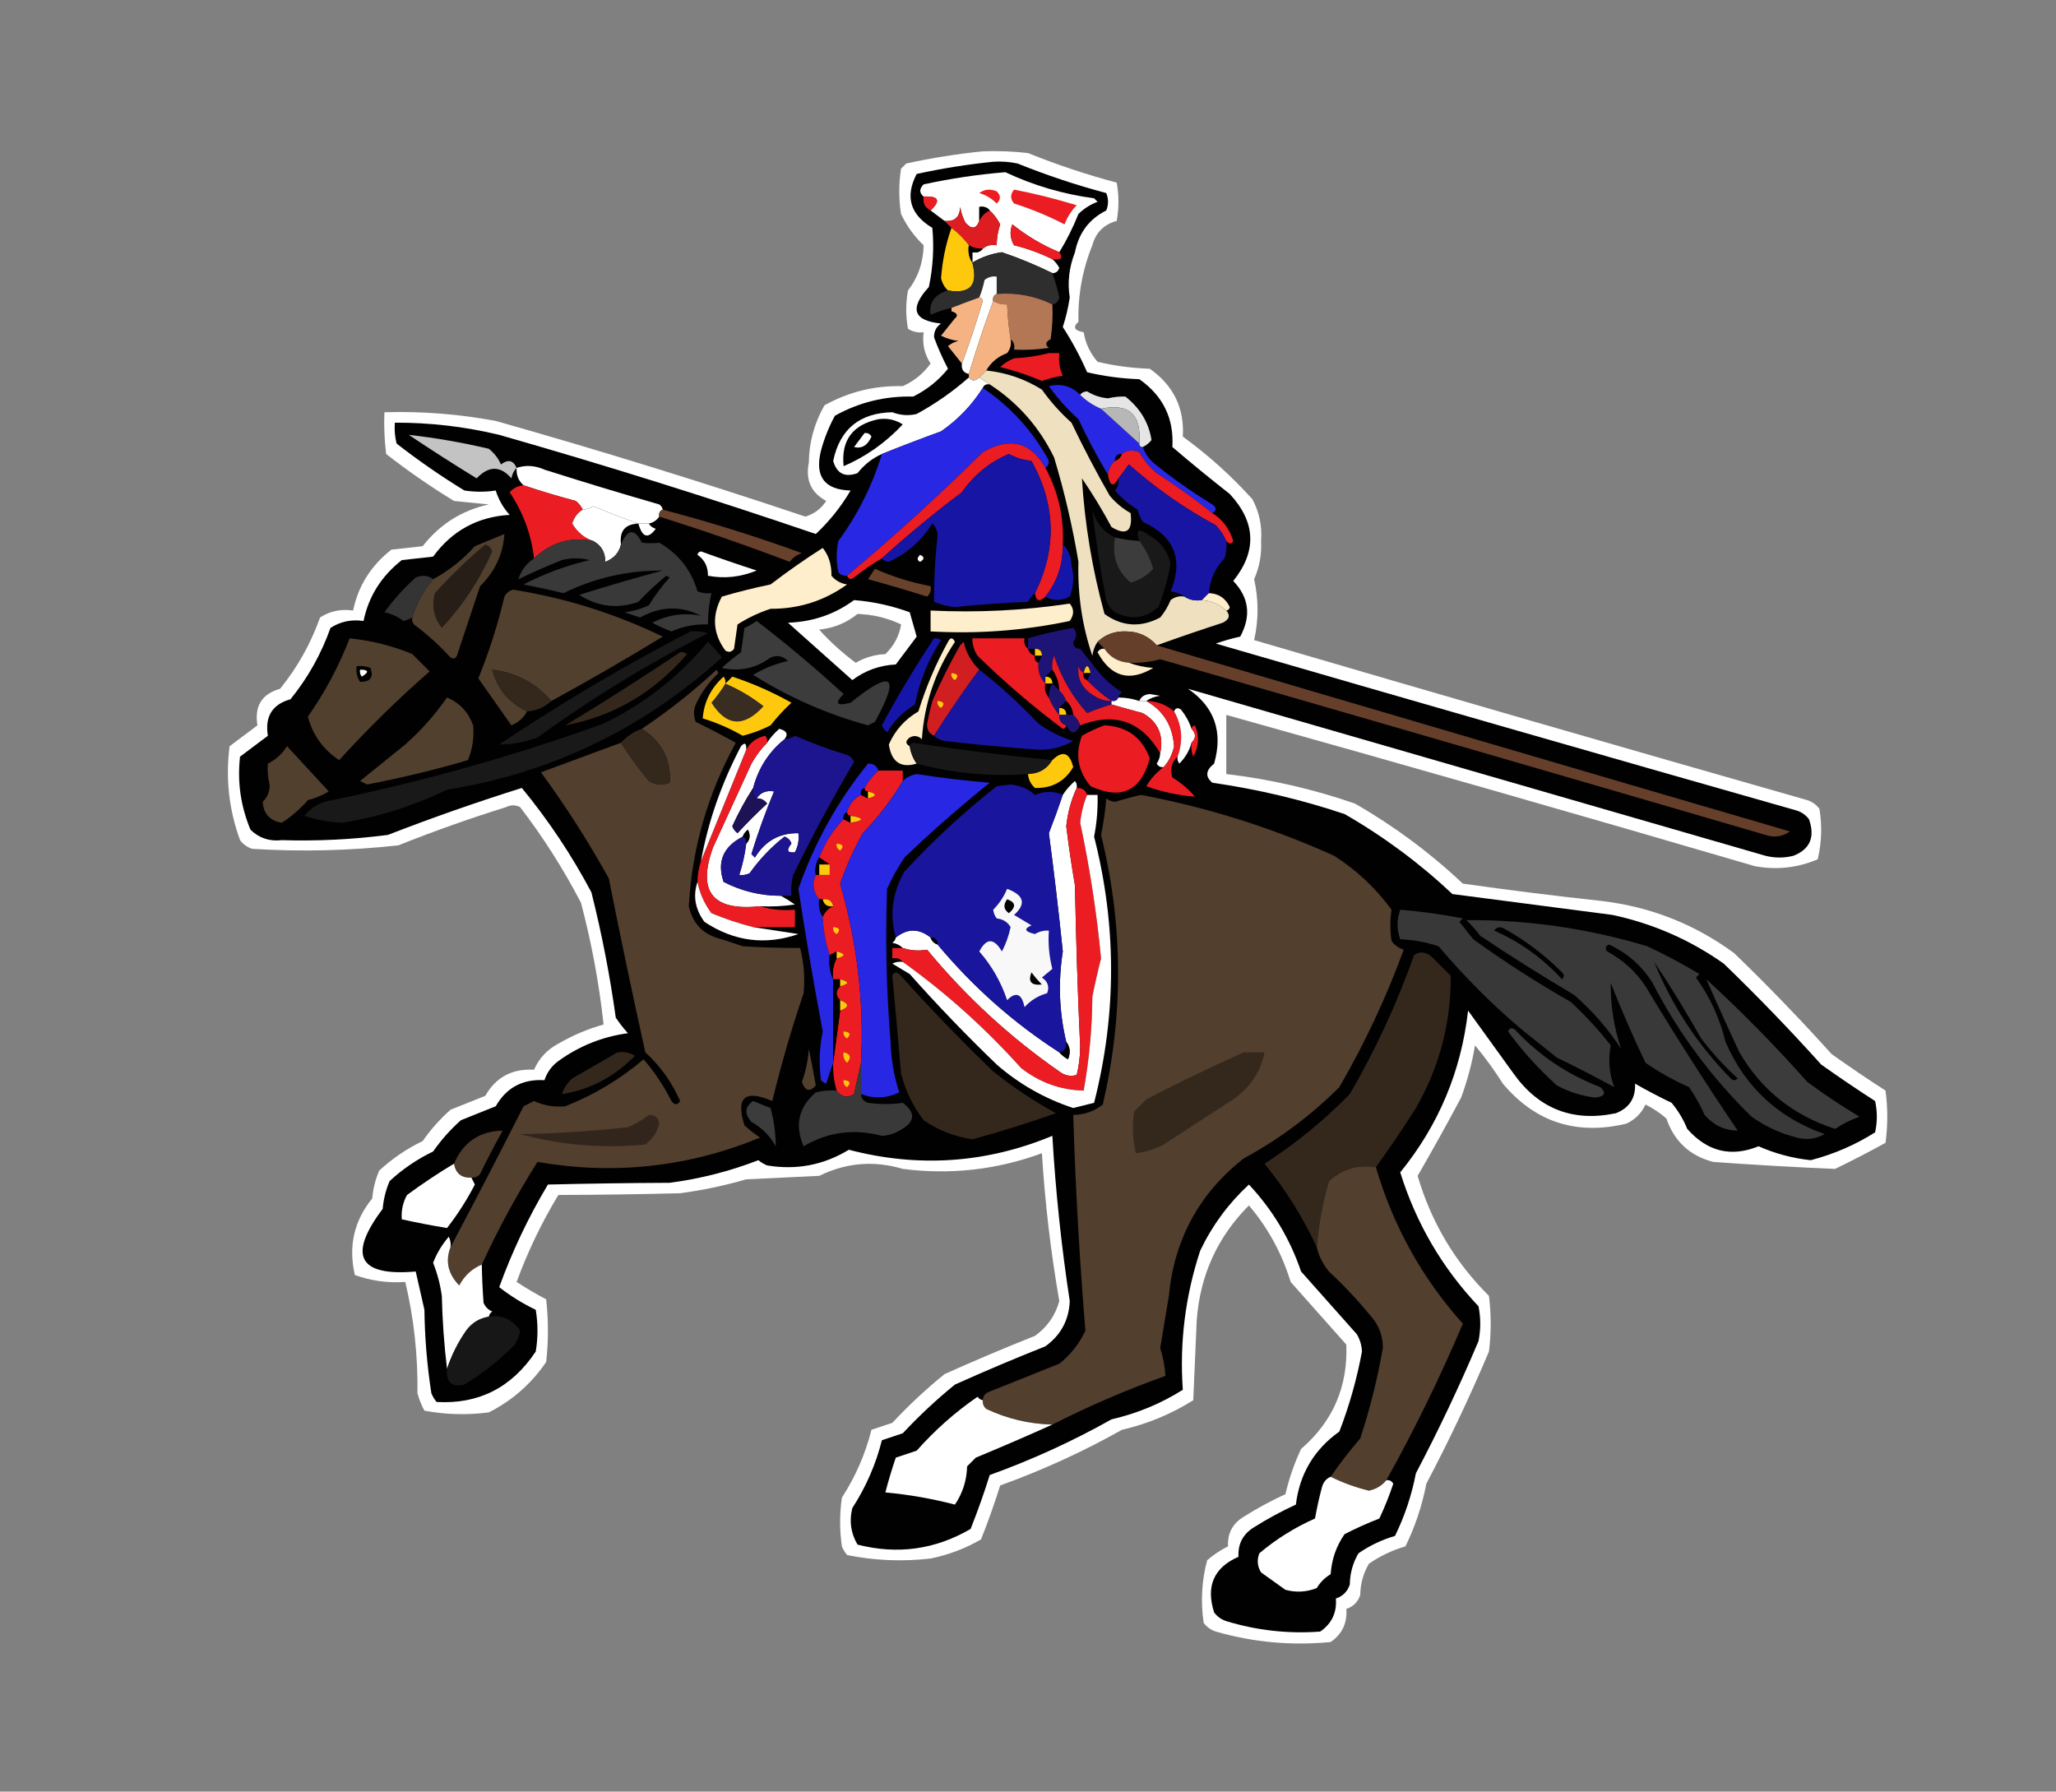 <?xml version="1.0" encoding="UTF-8"?>
<!DOCTYPE svg PUBLIC "-//W3C//DTD SVG 1.1//EN" "http://www.w3.org/Graphics/SVG/1.1/DTD/svg11.dtd">
<svg xmlns="http://www.w3.org/2000/svg" version="1.1" width="591px" height="515px" style="shape-rendering:geometricPrecision; text-rendering:geometricPrecision; image-rendering:optimizeQuality; fill-rule:evenodd; clip-rule:evenodd" xmlns:xlink="http://www.w3.org/1999/xlink">
<rect width="100%" height="100%" fill="#808080" stroke="none"/>
<g><path style="opacity:1" fill="#fefffe" d="M 282.5,43.5 C 286.846,43.334 291.179,43.501 295.5,44C 303.916,47.388 312.416,50.221 321,52.5C 321.667,56.167 321.667,59.833 321,63.5C 317.333,64.5 315,66.833 314,70.5C 311.149,77.53 309.815,84.864 310,92.5C 308.299,94.024 308.799,95.024 311.5,95.5C 312.041,98.734 313.374,101.567 315.5,104C 320.416,105.161 325.416,105.827 330.5,106C 337.324,110.796 340.49,117.296 340,125.5C 347.315,130.817 353.982,136.817 360,143.5C 361.988,147.224 362.821,151.224 362.5,155.5C 362.7,159.362 362.034,163.029 360.5,166.5C 361.816,172.364 361.816,178.197 360.5,184C 413.441,199.536 466.441,214.869 519.5,230C 520.931,230.465 522.097,231.299 523,232.5C 523.802,237.419 523.635,242.252 522.5,247C 516.755,249.46 510.755,250.127 504.5,249C 453.897,234.187 403.23,219.687 352.5,205.5C 352.5,211.167 352.5,216.833 352.5,222.5C 365.149,223.996 377.483,226.83 389.5,231C 400.725,237.448 411.058,245.114 420.5,254C 433.784,255.884 447.117,257.55 460.5,259C 474.511,260.675 487.178,265.675 498.5,274C 508.197,283.363 517.53,293.03 526.5,303C 531.614,306.636 536.781,310.136 542,313.5C 542.667,318.5 542.667,323.5 542,328.5C 537.276,331.112 532.443,333.612 527.5,336C 515.86,335.514 504.193,334.847 492.5,334C 485.763,332.264 481.263,328.097 479,321.5C 477.172,319.919 475.172,318.585 473,317.5C 471.833,320 470,321.833 467.5,323C 453.14,326.412 441.307,322.579 432,311.5C 429.578,307.656 426.911,303.99 424,300.5C 423.135,305.625 421.802,310.625 420,315.5C 415.953,323.096 411.786,330.596 407.5,338C 411.404,351.319 418.238,362.819 428,372.5C 428.667,377.833 428.667,383.167 428,388.5C 422.546,401.409 416.546,414.076 410,426.5C 408.798,432.773 406.798,438.773 404,444.5C 400.205,445.618 396.705,447.285 393.5,449.5C 391.889,452.22 391.056,455.22 391,458.5C 390.333,460.5 389,461.833 387,462.5C 387.304,466.561 385.804,469.727 382.5,472C 371.302,473.1 360.302,472.1 349.5,469C 348.069,468.535 346.903,467.701 346,466.5C 345.091,460.388 345.424,454.388 347,448.5C 348.828,446.919 350.828,445.585 353,444.5C 352.812,440.768 354.312,437.934 357.5,436C 361.34,433.579 365.34,431.412 369.5,429.5C 370.541,425.003 372.041,420.669 374,416.5C 383.141,408.629 387.474,398.629 387,386.5C 381.667,380.5 376.333,374.5 371,368.5C 368.496,360.296 364.496,352.963 359,346.5C 349.96,355.585 344.96,366.585 344,379.5C 343.667,387.167 343.333,394.833 343,402.5C 336.728,406.456 329.895,409.29 322.5,411C 311.324,417.286 299.658,422.62 287.5,427C 285.893,432.147 284.06,437.314 282,442.5C 277.518,445.107 272.684,446.941 267.5,448C 259.395,448.934 251.395,448.601 243.5,447C 242.874,446.25 242.374,445.416 242,444.5C 241.333,439.833 241.333,435.167 242,430.5C 245.937,424.413 248.771,417.913 250.5,411C 252.5,410.333 254.5,409.667 256.5,409C 261.199,403.966 266.199,399.3 271.5,395C 280.085,391.138 288.752,387.472 297.5,384C 301.016,381.486 303.35,378.152 304.5,374C 302.046,359.938 300.379,345.772 299.5,331.5C 286.576,336.253 273.243,337.753 259.5,336C 251.22,333.541 243.22,334.207 235.5,338C 228.5,338.333 221.5,338.667 214.5,339C 208.263,340.809 201.93,342.143 195.5,343C 183.785,343.298 172.118,343.465 160.5,343.5C 155.698,351.437 151.698,359.77 148.5,368.5C 151.251,370.293 154.084,371.959 157,373.5C 157.667,379.5 157.667,385.5 157,391.5C 152.737,397.765 147.237,402.598 140.5,406C 134.251,406.809 128.084,406.642 122,405.5C 121.138,403.913 120.471,402.246 120,400.5C 120.145,389.633 118.978,378.966 116.5,368.5C 111.485,368.85 106.652,368.183 102,366.5C 100.099,358.249 101.766,350.916 107,344.5C 107.241,341.711 107.908,339.044 109,336.5C 112.734,333.048 116.9,330.215 121.5,328C 123.795,324.703 126.462,321.703 129.5,319C 132.833,317.667 136.167,316.333 139.5,315C 142.552,309.639 147.219,307.139 153.5,307.5C 154.972,304.195 157.305,301.695 160.5,300C 164.635,297.597 168.968,295.763 173.5,294.5C 172.215,282.671 170.048,271.005 167,259.5C 161.956,249.798 156.123,240.631 149.5,232C 148.167,231.333 146.833,231.333 145.5,232C 135.026,235.269 124.693,238.936 114.5,243C 100.537,244.532 86.537,244.866 72.5,244C 71.069,243.535 69.903,242.701 69,241.5C 65.807,232.756 64.807,223.756 66,214.5C 68.667,212.5 71.333,210.5 74,208.5C 73.092,202.976 75.259,199.476 80.5,198C 85.487,191.863 89.321,185.029 92,177.5C 94.826,175.66 97.993,174.994 101.5,175.5C 102.96,168.441 106.627,162.608 112.5,158C 115.5,157.667 118.5,157.333 121.5,157C 126.414,150.712 132.747,146.712 140.5,145C 137.167,144.667 133.833,144.333 130.5,144C 123.739,139.87 117.239,135.37 111,130.5C 110.501,126.514 110.334,122.514 110.5,118.5C 121.26,118.19 131.927,119.024 142.5,121C 172.294,129.429 201.961,138.596 231.5,148.5C 234.034,147.731 236.034,146.231 237.5,144C 233.16,141.647 231.493,137.98 232.5,133C 232.571,127.12 234.071,121.62 237,116.5C 243.967,112.625 251.467,110.792 259.5,111C 262.756,109.541 265.423,107.374 267.5,104.5C 265.73,101.807 265.063,98.807 265.5,95.5C 263.856,95.713 262.356,95.38 261,94.5C 260.333,90.833 260.333,87.167 261,83.5C 263.909,79.742 265.409,75.408 265.5,70.5C 262.822,67.97 260.655,64.97 259,61.5C 258.333,57.167 258.333,52.833 259,48.5C 259.5,48 260,47.5 260.5,47C 267.9,45.393 275.234,44.227 282.5,43.5 Z M 246.5,176.5 C 250.889,176.639 255.056,177.639 259,179.5C 258.498,182.719 256.998,185.552 254.5,188C 251.429,188.147 248.596,188.98 246,190.5C 242.201,187.703 238.701,184.536 235.5,181C 239.688,180.566 243.355,179.066 246.5,176.5 Z"/></g>
<g><path style="opacity:1" fill="#010101" d="M 285.5,46.5 C 287.857,46.337 290.19,46.503 292.5,47C 300.916,50.388 309.416,53.221 318,55.5C 318.667,57.167 318.667,58.833 318,60.5C 313.093,62.946 310.093,66.946 309,72.5C 307.304,76.863 306.804,81.196 307.5,85.5C 307.072,88.412 306.405,91.245 305.5,94C 308.135,98.058 310.469,102.392 312.5,107C 317.416,108.161 322.416,108.827 327.5,109C 334.324,113.796 337.49,120.296 337,128.5C 342.408,133.12 347.908,137.62 353.5,142C 361.016,150.125 361.349,158.459 354.5,167C 359.044,171.748 359.71,177.081 356.5,183C 354.122,183.511 351.788,184.178 349.5,185C 405.122,201.155 460.788,217.155 516.5,233C 517.931,233.465 519.097,234.299 520,235.5C 521.794,240.633 520.294,244.133 515.5,246C 512.833,246.667 510.167,246.667 507.5,246C 452.025,229.946 396.692,213.946 341.5,198C 349.114,203.208 351.614,210.374 349,219.5C 346.565,221.437 346.398,223.27 348.5,225C 361.458,226.857 374.124,229.857 386.5,234C 397.725,240.448 408.058,248.114 417.5,257C 432.813,258.998 448.146,260.998 463.5,263C 475.144,265.49 485.811,270.157 495.5,277C 505.197,286.363 514.53,296.03 523.5,306C 528.614,309.636 533.781,313.136 539,316.5C 539.667,319.5 539.667,322.5 539,325.5C 533.248,329.126 527.081,331.793 520.5,333.5C 515.281,332.946 510.281,331.612 505.5,329.5C 497.612,332.713 490.779,331.047 485,324.5C 483.877,321.751 482.377,319.251 480.5,317C 476.921,315.294 473.421,313.461 470,311.5C 470.185,315.647 468.352,318.48 464.5,320C 452.119,322.596 442.286,318.763 435,308.5C 430.667,302.5 426.333,296.5 422,290.5C 420.026,307.942 413.526,323.442 402.5,337C 407.058,351.625 414.558,364.458 425,375.5C 425.667,378.833 425.667,382.167 425,385.5C 419.546,398.409 413.546,411.076 407,423.5C 405.798,429.773 403.798,435.773 401,441.5C 397.205,442.618 393.705,444.285 390.5,446.5C 388.889,449.22 388.056,452.22 388,455.5C 387.333,457.5 386,458.833 384,459.5C 384.304,463.561 382.804,466.727 379.5,469C 370.32,469.689 361.32,468.689 352.5,466C 351.069,465.535 349.903,464.701 349,463.5C 346.591,455.934 348.924,450.601 356,447.5C 355.812,443.768 357.312,440.934 360.5,439C 364.34,436.579 368.34,434.412 372.5,432.5C 373.583,423.669 377.749,416.669 385,411.5C 387.875,404.042 390.041,396.375 391.5,388.5C 391.423,386.701 390.923,385.034 390,383.5C 384.667,377.5 379.333,371.5 374,365.5C 370.787,356.071 365.787,347.738 359,340.5C 353.113,345.944 348.446,352.277 345,359.5C 340.71,372.558 339.044,385.892 340,399.5C 333.728,403.456 326.895,406.29 319.5,408C 308.324,414.286 296.658,419.62 284.5,424C 282.893,429.147 281.06,434.314 279,439.5C 268.798,445.441 257.965,446.941 246.5,444C 244.571,440.744 244.071,437.244 245,433.5C 248.937,427.413 251.771,420.913 253.5,414C 255.5,413.333 257.5,412.667 259.5,412C 264.199,406.966 269.199,402.3 274.5,398C 283.085,394.138 291.752,390.472 300.5,387C 304.943,383.779 307.277,379.445 307.5,374C 305.096,358.248 303.429,342.415 302.5,326.5C 283.497,334.387 263.997,335.72 244,330.5C 236.766,334.906 228.933,336.406 220.5,335C 219.584,334.626 218.75,334.126 218,333.5C 209.784,336.679 201.284,338.846 192.5,340C 180.808,340.053 169.142,340.22 157.5,340.5C 151.886,349.894 147.22,359.727 143.5,370C 146.749,372.543 150.249,374.709 154,376.5C 154.667,380.5 154.667,384.5 154,388.5C 147.102,398.865 137.602,403.698 125.5,403C 124.874,402.25 124.374,401.416 124,400.5C 122.765,392.577 122.098,384.577 122,376.5C 121.148,372.811 120.315,369.144 119.5,365.5C 103.056,366.926 99.89,360.926 110,347.5C 110.241,344.711 110.908,342.044 112,339.5C 115.734,336.048 119.9,333.215 124.5,331C 126.795,327.703 129.462,324.703 132.5,322C 135.833,320.667 139.167,319.333 142.5,318C 145.552,312.639 150.219,310.139 156.5,310.5C 157.253,308.247 158.586,306.413 160.5,305C 166.52,300.655 173.186,297.988 180.5,297C 179.213,295.59 178.046,294.09 177,292.5C 175.315,280.367 172.981,268.367 170,256.5C 164.315,245.782 157.648,235.782 150,226.5C 137.017,230.575 124.183,235.075 111.5,240C 101.34,241.317 91.173,241.817 81,241.5C 77.479,241.917 74.479,240.917 72,238.5C 69.182,231.745 68.182,224.745 69,217.5C 71.667,215.5 74.333,213.5 77,211.5C 76.092,205.976 78.259,202.476 83.5,201C 88.487,194.863 92.321,188.029 95,180.5C 97.826,178.66 100.993,177.994 104.5,178.5C 105.96,171.441 109.627,165.608 115.5,161C 118.5,160.667 121.5,160.333 124.5,160C 129.956,152.542 137.289,148.542 146.5,148C 144.647,145.96 143.314,143.627 142.5,141C 139.572,141.456 136.572,141.456 133.5,141C 126.739,136.87 120.239,132.37 114,127.5C 113.505,125.527 113.338,123.527 113.5,121.5C 123.643,121.46 133.643,122.627 143.5,125C 173.984,133.71 204.318,143.21 234.5,153.5C 238.423,149.829 241.756,145.662 244.5,141C 236.965,140.789 234.131,136.956 236,129.5C 236.942,126.007 238.275,122.674 240,119.5C 246.967,115.625 254.467,113.792 262.5,114C 266.471,112.018 269.804,109.352 272.5,106C 270.969,103.069 269.636,100.069 268.5,97C 268.439,95.289 269.106,93.956 270.5,93C 262.516,92.174 261.35,88.674 267,82.5C 268.197,76.871 268.53,71.204 268,65.5C 261.61,61.67 260.11,56.503 263.5,50C 270.9,48.393 278.234,47.227 285.5,46.5 Z M 246.5,176.5 C 243.355,179.066 239.688,180.566 235.5,181C 238.701,184.536 242.201,187.703 246,190.5C 248.596,188.98 251.429,188.147 254.5,188C 256.998,185.552 258.498,182.719 259,179.5C 255.056,177.639 250.889,176.639 246.5,176.5 Z"/></g>
<g><path style="opacity:1" fill="#fefffe" d="M 304.5,72.5 C 299.643,70.486 295.143,67.819 291,64.5C 290.192,66.579 290.359,68.579 291.5,70.5C 295.407,71.466 299.074,72.799 302.5,74.5C 303.278,75.156 303.944,75.989 304.5,77C 304.164,78.03 303.497,78.53 302.5,78.5C 297.888,76.233 293.055,74.233 288,72.5C 284.89,72.945 282.057,73.945 279.5,75.5C 279.5,74.5 279.5,73.5 279.5,72.5C 280.791,72.737 281.791,72.404 282.5,71.5C 283.568,70.566 284.901,70.232 286.5,70.5C 286.511,68.453 286.844,66.453 287.5,64.5C 286.714,62.959 285.714,61.626 284.5,60.5C 283.791,59.596 282.791,59.263 281.5,59.5C 281.5,60.833 281.5,62.167 281.5,63.5C 280.611,65.859 279.278,66.025 277.5,64C 276.773,62.601 276.273,61.101 276,59.5C 275.888,62.447 274.388,63.78 271.5,63.5C 270.128,62.488 268.795,61.488 267.5,60.5C 270.512,57.631 269.845,56.298 265.5,56.5C 264.209,55.458 264.209,54.292 265.5,53C 273.254,51.312 281.087,50.145 289,49.5C 297.112,53.32 305.612,55.82 314.5,57C 314.833,57.333 315.167,57.667 315.5,58C 313.413,58.792 311.579,59.959 310,61.5C 308.435,65.402 306.602,69.069 304.5,72.5 Z"/></g>
<g><path style="opacity:1" fill="#ec1c23" d="M 281.5,55.5 C 282.946,54.387 284.613,54.22 286.5,55C 287.731,56.183 287.731,57.349 286.5,58.5C 285.06,57.048 283.394,56.048 281.5,55.5 Z"/></g>
<g><path style="opacity:1" fill="#ec1c23" d="M 291.5,54.5 C 297.565,55.683 303.565,57.183 309.5,59C 307.959,60.579 306.792,62.413 306,64.5C 301.353,62.095 296.52,60.095 291.5,58.5C 290.374,57.192 290.374,55.858 291.5,54.5 Z"/></g>
<g><path style="opacity:1" fill="#ec1c23" d="M 265.5,56.5 C 269.845,56.298 270.512,57.631 267.5,60.5C 265.896,59.713 265.229,58.38 265.5,56.5 Z"/></g>
<g><path style="opacity:1" fill="#dd1d22" d="M 281.5,63.5 C 282.1,62.1 283.1,61.1 284.5,60.5C 285.714,61.626 286.714,62.959 287.5,64.5C 286.844,66.453 286.511,68.453 286.5,70.5C 284.901,70.232 283.568,70.566 282.5,71.5C 281.041,71.567 279.708,71.234 278.5,70.5C 277.07,68.614 275.403,66.947 273.5,65.5C 272.833,64.833 272.167,64.167 271.5,63.5C 274.388,63.78 275.888,62.447 276,59.5C 276.273,61.101 276.773,62.601 277.5,64C 279.278,66.025 280.611,65.859 281.5,63.5 Z"/></g>
<g><path style="opacity:1" fill="#000000" d="M 284.5,60.5 C 283.1,61.1 282.1,62.1 281.5,63.5C 281.5,62.167 281.5,60.833 281.5,59.5C 282.791,59.263 283.791,59.596 284.5,60.5 Z"/></g>
<g><path style="opacity:1" fill="#ec1c23" d="M 304.5,72.5 C 305.66,74.203 304.993,74.869 302.5,74.5C 299.074,72.799 295.407,71.466 291.5,70.5C 290.359,68.579 290.192,66.579 291,64.5C 295.143,67.819 299.643,70.486 304.5,72.5 Z"/></g>
<g><path style="opacity:1" fill="#fec90d" d="M 273.5,65.5 C 275.403,66.947 277.07,68.614 278.5,70.5C 278.216,72.415 278.549,74.081 279.5,75.5C 281.238,81.927 278.905,84.594 272.5,83.5C 271.528,82.601 270.862,81.434 270.5,80C 270.887,74.898 271.887,70.064 273.5,65.5 Z"/></g>
<g><path style="opacity:1" fill="#000000" d="M 278.5,70.5 C 279.708,71.234 281.041,71.567 282.5,71.5C 281.791,72.404 280.791,72.737 279.5,72.5C 279.5,73.5 279.5,74.5 279.5,75.5C 278.549,74.081 278.216,72.415 278.5,70.5 Z"/></g>
<g><path style="opacity:1" fill="#2e2e2e" d="M 302.5,78.5 C 303.315,80.754 303.981,83.087 304.5,85.5C 304.253,86.713 303.586,87.38 302.5,87.5C 297.47,85.05 292.136,84.05 286.5,84.5C 286.5,82.833 286.5,81.167 286.5,79.5C 285.178,79.33 284.011,79.663 283,80.5C 282.648,82.248 282.148,83.914 281.5,85.5C 278.86,86.448 276.193,87.448 273.5,88.5C 271.45,88.961 269.45,89.628 267.5,90.5C 267.02,86.935 268.686,84.602 272.5,83.5C 278.905,84.594 281.238,81.927 279.5,75.5C 282.057,73.945 284.89,72.945 288,72.5C 293.055,74.233 297.888,76.233 302.5,78.5 Z"/></g>
<g><path style="opacity:1" fill="#fefffe" d="M 286.5,84.5 C 285.662,84.842 285.328,85.508 285.5,86.5C 282.997,93.341 280.664,100.341 278.5,107.5C 276.952,107.179 276.285,106.179 276.5,104.5C 278.665,98.671 280.665,92.671 282.5,86.5C 282.376,85.893 282.043,85.56 281.5,85.5C 282.148,83.914 282.648,82.248 283,80.5C 284.011,79.663 285.178,79.33 286.5,79.5C 286.5,81.167 286.5,82.833 286.5,84.5 Z"/></g>
<g><path style="opacity:1" fill="#b47755" d="M 286.5,84.5 C 292.136,84.05 297.47,85.05 302.5,87.5C 302.665,90.85 302.498,94.183 302,97.5C 300.513,98.253 300.346,99.086 301.5,100C 298.183,100.498 294.85,100.665 291.5,100.5C 291.737,99.209 291.404,98.209 290.5,97.5C 289.949,94.193 289.616,90.86 289.5,87.5C 288.041,87.567 286.708,87.234 285.5,86.5C 285.328,85.508 285.662,84.842 286.5,84.5 Z"/></g>
<g><path style="opacity:1" fill="#f5b384" d="M 281.5,85.5 C 282.043,85.56 282.376,85.893 282.5,86.5C 280.665,92.671 278.665,98.671 276.5,104.5C 275.221,102.877 273.887,101.21 272.5,99.5C 273.376,98.749 274.376,98.249 275.5,98C 273.744,97.798 272.078,97.298 270.5,96.5C 271.857,94.814 273.19,93.148 274.5,91.5C 275.439,90.673 275.105,90.006 273.5,89.5C 273.5,89.167 273.5,88.833 273.5,88.5C 276.193,87.448 278.86,86.448 281.5,85.5 Z"/></g>
<g><path style="opacity:1" fill="#f5b384" d="M 285.5,86.5 C 286.708,87.234 288.041,87.567 289.5,87.5C 289.616,90.86 289.949,94.193 290.5,97.5C 290.762,98.978 290.429,100.311 289.5,101.5C 286.871,102.467 284.871,104.133 283.5,106.5C 282.833,107.167 282.167,107.833 281.5,108.5C 280.348,109.625 279.348,109.625 278.5,108.5C 278.5,108.167 278.5,107.833 278.5,107.5C 280.664,100.341 282.997,93.341 285.5,86.5 Z"/></g>
<g><path style="opacity:1" fill="#000000" d="M 273.5,89.5 C 275.105,90.006 275.439,90.673 274.5,91.5C 272.895,90.994 272.561,90.327 273.5,89.5 Z"/></g>
<g><path style="opacity:1" fill="#ec1c23" d="M 301.5,101.5 C 302.5,101.5 303.5,101.5 304.5,101.5C 304.244,103.792 304.577,105.959 305.5,108C 303.444,108.311 301.444,108.811 299.5,109.5C 295.608,107.86 291.608,106.526 287.5,105.5C 288.665,104.416 289.998,103.583 291.5,103C 295.025,102.821 298.359,102.321 301.5,101.5 Z"/></g>
<g><path style="opacity:1" fill="#fefffe" d="M 278.5,108.5 C 279.348,109.625 280.348,109.625 281.5,108.5C 282.5,109.167 283.5,109.833 284.5,110.5C 283.508,110.328 282.842,110.662 282.5,111.5C 279.377,116.457 275.377,120.624 270.5,124C 264.766,126.077 259.099,128.243 253.5,130.5C 250.775,131.713 248.441,133.546 246.5,136C 242.872,137.316 240.539,136.149 239.5,132.5C 241.41,123.367 247.076,118.7 256.5,118.5C 258.801,119.396 261.134,119.562 263.5,119C 268.98,115.994 273.98,112.494 278.5,108.5 Z"/></g>
<g><path style="opacity:1" fill="#2827e3" d="M 310.5,113.5 C 312.205,115.192 314.205,116.525 316.5,117.5C 320.141,120.805 323.808,124.138 327.5,127.5C 327.5,128.167 327.833,128.5 328.5,128.5C 329.117,130.229 330.117,131.729 331.5,133C 336.889,137.389 342.556,141.389 348.5,145C 349.774,145.977 349.774,146.811 348.5,147.5C 343.41,143.443 338.077,139.61 332.5,136C 330.457,134.292 328.79,132.292 327.5,130C 325.613,129.22 323.946,129.387 322.5,130.5C 321.167,130.5 320.5,131.167 320.5,132.5C 319.326,133.514 318.66,134.847 318.5,136.5C 315.441,131.387 312.608,126.053 310,120.5C 306.796,117.631 303.963,114.465 301.5,111C 304.993,110.131 307.993,110.964 310.5,113.5 Z"/></g>
<g><path style="opacity:1" fill="#2827e3" d="M 282.5,111.5 C 290.215,116.716 296.382,123.382 301,131.5C 301.74,132.749 301.573,133.749 300.5,134.5C 296.254,126.995 290.254,125.495 282.5,130C 269.903,142.437 256.903,154.271 243.5,165.5C 242.504,165.586 241.671,165.252 241,164.5C 240.333,161.5 240.333,158.5 241,155.5C 246.603,147.838 250.77,139.505 253.5,130.5C 259.099,128.243 264.766,126.077 270.5,124C 275.377,120.624 279.377,116.457 282.5,111.5 Z"/></g>
<g><path style="opacity:1" fill="#efe0c0" d="M 283.5,106.5 C 289.282,107.11 294.615,108.943 299.5,112C 301.963,115.465 304.796,118.631 308,121.5C 311.412,128.658 315.078,135.658 319,142.5C 320.708,144.543 322.708,146.21 325,147.5C 325.615,152.745 323.782,154.078 319.5,151.5C 316.918,146.667 314.085,142 311,137.5C 311.817,150.715 313.983,163.715 317.5,176.5C 322.564,180.13 327.897,180.463 333.5,177.5C 334.752,175.999 335.752,174.332 336.5,172.5C 337.689,171.571 339.022,171.238 340.5,171.5C 341.919,172.451 343.585,172.784 345.5,172.5C 348.241,172.707 350.574,173.707 352.5,175.5C 353.706,176.88 353.373,178.047 351.5,179C 345.105,181.076 338.772,183.242 332.5,185.5C 330.174,182.84 327.174,181.507 323.5,181.5C 320.342,181.421 317.675,182.421 315.5,184.5C 314.71,185.609 314.21,186.942 314,188.5C 311.068,179.912 309.735,170.912 310,161.5C 308.303,151.347 305.969,141.347 303,131.5C 298.741,122.746 292.574,115.746 284.5,110.5C 283.5,109.833 282.5,109.167 281.5,108.5C 282.167,107.833 282.833,107.167 283.5,106.5 Z"/></g>
<g><path style="opacity:1" fill="#e5e5e5" d="M 328.5,128.5 C 327.833,128.5 327.5,128.167 327.5,127.5C 328.146,119.139 324.48,115.805 316.5,117.5C 314.205,116.525 312.205,115.192 310.5,113.5C 310.917,112.876 311.584,112.543 312.5,112.5C 314.318,113.636 316.318,114.303 318.5,114.5C 320.224,114.096 321.891,113.929 323.5,114C 327.746,117.355 330.246,121.522 331,126.5C 330.292,127.381 329.458,128.047 328.5,128.5 Z"/></g>
<g><path style="opacity:1" fill="#b7b7b7" d="M 327.5,127.5 C 323.808,124.138 320.141,120.805 316.5,117.5C 324.48,115.805 328.146,119.139 327.5,127.5 Z"/></g>
<g><path style="opacity:1" fill="#000000" d="M 252.5,120.5 C 255.073,120.148 257.406,120.648 259.5,122C 254.505,127.298 248.839,131.298 242.5,134C 241.742,126.578 245.075,122.078 252.5,120.5 Z"/></g>
<g><path style="opacity:1" fill="#c2c3c2" d="M 148.5,134.5 C 147.732,135.263 147.232,136.263 147,137.5C 143.848,133.845 140.514,133.845 137,137.5C 130.415,133.458 123.915,129.291 117.5,125C 125.179,125.861 132.846,127.194 140.5,129C 142.049,130.214 143.215,131.714 144,133.5C 146.045,131.957 147.545,132.29 148.5,134.5 Z"/></g>
<g><path style="opacity:1" fill="#fefffe" d="M 248.5,124.5 C 249.376,124.369 250.043,124.702 250.5,125.5C 249.379,128.047 247.712,129.047 245.5,128.5C 246.524,127.148 247.524,125.815 248.5,124.5 Z"/></g>
<g><path style="opacity:1" fill="#ec1c23" d="M 300.5,134.5 C 304.192,141.281 305.859,148.615 305.5,156.5C 305.61,162.171 303.943,167.171 300.5,171.5C 298.804,173.129 297.804,172.796 297.5,170.5C 303.824,157.717 303.491,145.051 296.5,132.5C 294.213,132.276 292.047,131.609 290,130.5C 284.494,132.83 279.994,136.497 276.5,141.5C 268.473,147.539 260.807,153.872 253.5,160.5C 250.714,162.113 248.047,163.946 245.5,166C 244.563,166.692 243.897,166.525 243.5,165.5C 256.903,154.271 269.903,142.437 282.5,130C 290.254,125.495 296.254,126.995 300.5,134.5 Z"/></g>
<g><path style="opacity:1" fill="#1715a4" d="M 297.5,170.5 C 296.733,171.172 296.066,172.005 295.5,173C 288.48,173.279 281.48,173.779 274.5,174.5C 272.423,174.308 270.423,173.808 268.5,173C 268.452,166.73 268.786,160.397 269.5,154C 269.491,152.596 268.991,151.43 268,150.5C 264.895,155.443 260.728,159.109 255.5,161.5C 254.584,161.457 253.917,161.124 253.5,160.5C 260.807,153.872 268.473,147.539 276.5,141.5C 279.994,136.497 284.494,132.83 290,130.5C 292.047,131.609 294.213,132.276 296.5,132.5C 303.491,145.051 303.824,157.717 297.5,170.5 Z"/></g>
<g><path style="opacity:1" fill="#000000" d="M 322.5,130.5 C 322.167,131.5 321.5,132.167 320.5,132.5C 320.5,131.167 321.167,130.5 322.5,130.5 Z"/></g>
<g><path style="opacity:1" fill="#ec1c23" d="M 348.5,147.5 C 351.439,149.342 353.439,152.009 354.5,155.5C 354.03,156.463 353.363,156.463 352.5,155.5C 351.781,153.909 350.781,152.409 349.5,151C 340.514,146.161 332.181,140.327 324.5,133.5C 323.479,134.901 322.479,136.235 321.5,137.5C 320.031,140.1 319.031,139.767 318.5,136.5C 318.66,134.847 319.326,133.514 320.5,132.5C 321.5,132.167 322.167,131.5 322.5,130.5C 323.946,129.387 325.613,129.22 327.5,130C 328.79,132.292 330.457,134.292 332.5,136C 338.077,139.61 343.41,143.443 348.5,147.5 Z"/></g>
<g><path style="opacity:1" fill="#fefffe" d="M 190.5,146.5 C 189.662,146.842 189.328,147.508 189.5,148.5C 188.778,149.551 187.778,150.218 186.5,150.5C 185.5,150.5 184.5,150.5 183.5,150.5C 179.219,149 174.886,147.333 170.5,145.5C 169.583,146.127 168.583,146.461 167.5,146.5C 167.047,145.542 166.381,144.708 165.5,144C 160.336,142.631 155.336,141.131 150.5,139.5C 149.032,138.221 148.365,136.554 148.5,134.5C 151.117,133.621 153.784,133.788 156.5,135C 167.454,138.488 178.454,141.822 189.5,145C 190.056,145.383 190.389,145.883 190.5,146.5 Z"/></g>
<g><path style="opacity:1" fill="#1815a2" d="M 352.5,155.5 C 352.66,157.199 352.494,158.866 352,160.5C 349.303,163.276 347.803,166.609 347.5,170.5C 346.833,171.167 346.167,171.833 345.5,172.5C 343.585,172.784 341.919,172.451 340.5,171.5C 339.391,170.71 338.058,170.21 336.5,170C 340.258,160.84 337.591,154.173 328.5,150C 327.809,148.933 327.309,147.766 327,146.5C 324.555,145.023 322.388,143.19 320.5,141C 321.337,139.989 321.67,138.822 321.5,137.5C 322.479,136.235 323.479,134.901 324.5,133.5C 332.181,140.327 340.514,146.161 349.5,151C 350.781,152.409 351.781,153.909 352.5,155.5 Z"/></g>
<g><path style="opacity:1" fill="#ec1c23" d="M 150.5,139.5 C 155.336,141.131 160.336,142.631 165.5,144C 166.381,144.708 167.047,145.542 167.5,146.5C 166.035,147.406 165.035,148.739 164.5,150.5C 165.931,152.938 167.931,154.604 170.5,155.5C 164.081,154.192 158.415,155.859 153.5,160.5C 152.736,153.687 150.403,147.354 146.5,141.5C 147.577,140.295 148.91,139.628 150.5,139.5 Z"/></g>
<g><path style="opacity:1" fill="#fefffe" d="M 183.5,150.5 C 179.686,150.651 178.019,152.651 178.5,156.5C 177.946,158.889 176.446,160.555 174,161.5C 173.994,158.736 172.828,156.736 170.5,155.5C 167.931,154.604 165.931,152.938 164.5,150.5C 165.035,148.739 166.035,147.406 167.5,146.5C 168.583,146.461 169.583,146.127 170.5,145.5C 174.886,147.333 179.219,149 183.5,150.5 Z"/></g>
<g><path style="opacity:1" fill="#68412c" d="M 190.5,146.5 C 204.058,150.054 217.391,154.221 230.5,159C 229.069,159.465 227.903,160.299 227,161.5C 214.543,156.769 202.043,152.436 189.5,148.5C 189.328,147.508 189.662,146.842 190.5,146.5 Z"/></g>
<g><path style="opacity:1" fill="#191919" d="M 320.5,154.5 C 319.519,159.791 321.019,164.125 325,167.5C 327.605,166.785 329.772,165.452 331.5,163.5C 330.68,160.528 329.347,157.861 327.5,155.5C 326.246,152.117 327.246,151.617 330.5,154C 333.637,155.805 335.637,158.472 336.5,162C 335.711,166.282 334.544,170.448 333,174.5C 329.205,177.803 325.038,178.303 320.5,176C 319.299,175.097 318.465,173.931 318,172.5C 316.285,163.826 314.952,155.159 314,146.5C 315.001,150.199 317.168,152.866 320.5,154.5 Z"/></g>
<g><path style="opacity:1" fill="#fefffe" d="M 183.5,150.5 C 184.5,150.5 185.5,150.5 186.5,150.5C 186.918,151.222 187.584,151.722 188.5,152C 186.287,155.007 184.62,154.507 183.5,150.5 Z"/></g>
<g><path style="opacity:1" fill="#393939" d="M 153.5,160.5 C 158.415,155.859 164.081,154.192 170.5,155.5C 172.828,156.736 173.994,158.736 174,161.5C 176.446,160.555 177.946,158.889 178.5,156.5C 180.44,151.976 182.44,151.809 184.5,156C 186.207,156.195 187.874,156.195 189.5,156C 195.078,159.236 198.745,163.903 200.5,170C 201.793,170.49 203.127,170.657 204.5,170.5C 203.841,173.455 203.508,176.455 203.5,179.5C 199.85,179.358 196.35,180.025 193,181.5C 191.107,180.804 189.274,179.97 187.5,179C 191.996,176.703 196.663,176.036 201.5,177C 195.73,174.064 189.896,174.231 184,177.5C 182.5,177 181,176.5 179.5,176C 181.952,175.71 184.285,175.044 186.5,174C 188.257,171.154 190.257,168.488 192.5,166C 192.167,165.833 191.833,165.667 191.5,165.5C 188.63,167.873 185.963,170.373 183.5,173C 177.554,175.102 171.887,174.436 166.5,171C 174.433,168.505 182.433,166.172 190.5,164C 180.46,163.939 170.96,166.106 162,170.5C 158.184,169.588 154.351,168.754 150.5,168C 156.537,164.877 162.87,162.543 169.5,161C 166.833,160.333 164.167,160.333 161.5,161C 157.259,162.704 153.093,164.538 149,166.5C 149.74,164.057 151.24,162.057 153.5,160.5 Z"/></g>
<g><path style="opacity:1" fill="#52402e" d="M 118.5,177.5 C 119.688,173.463 121.688,169.796 124.5,166.5C 129.015,164.065 133.015,160.898 136.5,157C 139.35,155.829 142.184,154.662 145,153.5C 144.592,159.319 142.259,164.319 138,168.5C 135.833,175 133.667,181.5 131.5,188C 131.15,189.257 130.483,189.591 129.5,189C 126.283,185.483 122.783,182.316 119,179.5C 118.536,178.906 118.369,178.239 118.5,177.5 Z"/></g>
<g><path style="opacity:1" fill="#3b3c3b" d="M 320.5,154.5 C 322.861,155.021 325.194,155.354 327.5,155.5C 329.347,157.861 330.68,160.528 331.5,163.5C 329.772,165.452 327.605,166.785 325,167.5C 321.019,164.125 319.519,159.791 320.5,154.5 Z"/></g>
<g><path style="opacity:1" fill="#1615a9" d="M 305.5,156.5 C 307.13,158.026 307.963,160.026 308,162.5C 308.821,165.554 308.655,168.554 307.5,171.5C 305.028,172.766 302.694,172.766 300.5,171.5C 303.943,167.171 305.61,162.171 305.5,156.5 Z"/></g>
<g><path style="opacity:1" fill="#271e17" d="M 139.5,156.5 C 140.478,156.811 141.145,157.478 141.5,158.5C 137.909,166.69 133.076,174.024 127,180.5C 124.67,177.541 124.004,174.207 125,170.5C 129.536,165.49 134.369,160.824 139.5,156.5 Z"/></g>
<g><path style="opacity:1" fill="#feeecb" d="M 236.5,157.5 C 238.22,159.658 239.053,162.325 239,165.5C 240.171,166.893 241.671,167.727 243.5,168C 236.965,172.711 229.632,175.045 221.5,175C 218.105,176.115 214.939,177.615 212,179.5C 211.667,181.833 211.333,184.167 211,186.5C 210.282,187.451 209.449,187.617 208.5,187C 204.902,182.099 204.569,176.933 207.5,171.5C 212.111,170.144 216.777,168.977 221.5,168C 226.403,164.248 231.403,160.748 236.5,157.5 Z"/></g>
<g><path style="opacity:1" fill="#fefffe" d="M 200.5,159.5 C 200.56,158.957 200.893,158.624 201.5,158.5C 206.796,160.432 212.129,162.265 217.5,164C 212.899,165.894 208.232,166.394 203.5,165.5C 203.539,162.911 202.539,160.911 200.5,159.5 Z"/></g>
<g><path style="opacity:1" fill="#fefffe" d="M 264.5,159.5 C 265.773,160.077 265.773,160.743 264.5,161.5C 263.537,161.03 263.537,160.363 264.5,159.5 Z"/></g>
<g><path style="opacity:1" fill="#69422c" d="M 251.5,163.5 C 256.619,165.781 261.953,167.448 267.5,168.5C 267.719,169.675 267.386,170.675 266.5,171.5C 260.86,169.706 255.194,168.04 249.5,166.5C 250.193,165.482 250.859,164.482 251.5,163.5 Z"/></g>
<g><path style="opacity:1" fill="#343434" d="M 124.5,166.5 C 121.688,169.796 119.688,173.463 118.5,177.5C 117.735,177.923 116.902,178.257 116,178.5C 114.349,177.258 112.515,176.424 110.5,176C 113.13,172.368 116.13,169.035 119.5,166C 121.387,165.22 123.054,165.387 124.5,166.5 Z"/></g>
<g><path style="opacity:1" fill="#52402e" d="M 158.5,201.5 C 154.002,196.345 148.335,193.345 141.5,192.5C 142.932,198 146.265,202 151.5,204.5C 150.492,206.339 148.992,207.672 147,208.5C 143.819,203.989 140.652,199.489 137.5,195C 140.601,187.362 143.101,179.529 145,171.5C 145.519,170.484 146.353,169.818 147.5,169.5C 162.509,171.892 176.842,176.392 190.5,183C 179.969,189.431 169.303,195.598 158.5,201.5 Z"/></g>
<g><path style="opacity:1" fill="#feeecb" d="M 347.5,170.5 C 350.272,170.595 352.272,171.929 353.5,174.5C 353.376,175.107 353.043,175.44 352.5,175.5C 350.574,173.707 348.241,172.707 345.5,172.5C 346.167,171.833 346.833,171.167 347.5,170.5 Z"/></g>
<g><path style="opacity:1" fill="#fefffe" d="M 245.5,172.5 C 250.973,172.933 256.306,174.1 261.5,176C 262.167,178.333 262.833,180.667 263.5,183C 261.5,185.667 259.5,188.333 257.5,191C 252.874,191.23 248.707,192.73 245,195.5C 238.833,190 232.667,184.5 226.5,179C 233.603,178.76 239.936,176.593 245.5,172.5 Z M 246.5,176.5 C 243.355,179.066 239.688,180.566 235.5,181C 238.701,184.536 242.201,187.703 246,190.5C 248.596,188.98 251.429,188.147 254.5,188C 256.998,185.552 258.498,182.719 259,179.5C 255.056,177.639 250.889,176.639 246.5,176.5 Z"/></g>
<g><path style="opacity:1" fill="#feeecb" d="M 307.5,173.5 C 308.788,175.035 308.788,176.701 307.5,178.5C 294.376,181.274 281.043,182.274 267.5,181.5C 267.5,179.5 267.5,177.5 267.5,175.5C 281.001,176.157 294.334,175.49 307.5,173.5 Z"/></g>
<g><path style="opacity:1" fill="#3b3c3b" d="M 217.5,178.5 C 226.107,185.101 234.44,192.101 242.5,199.5C 239.786,202.213 240.453,203.046 244.5,202C 256.538,192.275 258.871,194.109 251.5,207.5C 250.833,207.833 250.167,208.167 249.5,208.5C 237.771,205.302 226.771,200.468 216.5,194C 219.618,192.107 222.951,190.774 226.5,190C 225.07,188.56 223.403,188.226 221.5,189C 217.315,192.109 212.648,193.109 207.5,192C 209.241,190.38 211.075,188.88 213,187.5C 213.333,185.167 213.667,182.833 214,180.5C 215.302,179.915 216.469,179.249 217.5,178.5 Z"/></g>
<g><path style="opacity:1" fill="#1e1477" d="M 308.5,184.5 C 308.5,185.833 309.167,186.5 310.5,186.5C 311.87,188.172 313.203,189.839 314.5,191.5C 314.672,192.492 314.338,193.158 313.5,193.5C 312.833,190.833 312.167,190.833 311.5,193.5C 310.778,193.082 310.278,192.416 310,191.5C 309.613,195.165 311.113,197.998 314.5,200C 316.025,201.009 317.692,201.509 319.5,201.5C 319.5,201.833 319.5,202.167 319.5,202.5C 317.007,203.229 314.674,204.063 312.5,205C 308.183,200.203 305.016,194.703 303,188.5C 302.51,189.793 302.343,191.127 302.5,192.5C 301.833,193.167 301.167,193.833 300.5,194.5C 300.5,195.167 300.5,195.833 300.5,196.5C 298.926,194.898 298.259,192.898 298.5,190.5C 298.833,189.833 299.167,189.167 299.5,188.5C 299.5,187.167 298.833,186.5 297.5,186.5C 296.833,186.5 296.167,186.5 295.5,186.5C 295.5,185.5 295.5,184.5 295.5,183.5C 299.749,182.225 304.082,181.225 308.5,180.5C 309.626,181.808 309.626,183.142 308.5,184.5 Z"/></g>
<g><path style="opacity:1" fill="#181918" d="M 198.5,181.5 C 200.199,181.34 201.866,181.506 203.5,182C 186.332,190.745 169.999,200.745 154.5,212C 150.892,213.323 147.225,213.989 143.5,214C 161.266,202.12 179.6,191.287 198.5,181.5 Z"/></g>
<g><path style="opacity:1" fill="#663f2b" d="M 332.5,185.5 C 393.024,203.392 453.691,221.226 514.5,239C 512.386,240.518 510.053,240.851 507.5,240C 449.529,223.065 391.529,206.232 333.5,189.5C 330.551,190.302 327.551,190.636 324.5,190.5C 321.454,190.275 319.121,188.942 317.5,186.5C 316.833,185.833 316.167,185.167 315.5,184.5C 317.675,182.421 320.342,181.421 323.5,181.5C 327.174,181.507 330.174,182.84 332.5,185.5 Z"/></g>
<g><path style="opacity:1" fill="#52402e" d="M 100.5,183.5 C 106.733,184.119 112.733,185.619 118.5,188C 120.167,189.667 121.833,191.333 123.5,193C 114.322,201.011 105.656,209.511 97.5,218.5C 92.902,215.467 89.902,211.3 88.5,206C 93.411,199.013 97.411,191.513 100.5,183.5 Z"/></g>
<g><path style="opacity:1" fill="#1615a9" d="M 268.5,183.5 C 269.239,183.369 269.906,183.536 270.5,184C 266.828,189.68 264.328,195.847 263,202.5C 259.71,204.491 257.043,207.158 255,210.5C 254.308,209.975 253.808,209.308 253.5,208.5C 258.129,199.887 263.129,191.554 268.5,183.5 Z"/></g>
<g><path style="opacity:1" fill="#feeecb" d="M 261.5,214.5 C 261.796,216.403 262.463,218.07 263.5,219.5C 258.916,220.877 256.25,219.043 255.5,214C 257.293,209.922 260.126,206.756 264,204.5C 266.151,197.547 268.985,190.88 272.5,184.5C 273.167,183.167 273.833,183.167 274.5,184.5C 268.83,193.011 265.663,202.344 265,212.5C 263.951,211.483 262.784,211.316 261.5,212C 260.226,212.977 260.226,213.811 261.5,214.5 Z"/></g>
<g><path style="opacity:1" fill="#ec1c23" d="M 295.5,186.5 C 295.833,187.5 296.5,188.167 297.5,188.5C 297.328,189.492 297.662,190.158 298.5,190.5C 298.259,192.898 298.926,194.898 300.5,196.5C 300.232,198.099 300.566,199.432 301.5,200.5C 302.263,202.368 303.263,204.035 304.5,205.5C 304.427,207.027 305.094,208.027 306.5,208.5C 306.44,209.043 306.107,209.376 305.5,209.5C 296.892,203.062 288.725,196.062 281,188.5C 279.991,186.975 279.491,185.308 279.5,183.5C 284.5,183.5 289.5,183.5 294.5,183.5C 294.263,184.791 294.596,185.791 295.5,186.5 Z"/></g>
<g><path style="opacity:1" fill="#181918" d="M 203.5,184.5 C 204.933,185.833 206.267,187.333 207.5,189C 184.832,209.502 158.499,222.169 128.5,227C 118.93,231.624 108.93,234.79 98.5,236.5C 94.73,236.372 91.063,235.705 87.5,234.5C 89.51,231.983 92.177,230.483 95.5,230C 122.029,224.534 148.029,217.201 173.5,208C 185.201,202.319 195.201,194.485 203.5,184.5 Z"/></g>
<g><path style="opacity:1" fill="#d01e21" d="M 281.5,192.5 C 276.922,198.651 272.589,204.985 268.5,211.5C 267.053,210.866 266.387,209.699 266.5,208C 266.921,205.815 267.421,203.649 268,201.5C 270.369,196.038 273.036,190.705 276,185.5C 276.333,185.167 276.667,184.833 277,184.5C 277.738,187.648 279.238,190.315 281.5,192.5 Z"/></g>
<g><path style="opacity:1" fill="#fec90d" d="M 308.5,184.5 C 309.833,184.5 310.5,185.167 310.5,186.5C 310.5,185.167 309.833,184.5 308.5,184.5 Z"/></g>
<g><path style="opacity:1" fill="#000000" d="M 295.5,186.5 C 296.167,186.5 296.833,186.5 297.5,186.5C 297.5,187.167 297.5,187.833 297.5,188.5C 296.5,188.167 295.833,187.5 295.5,186.5 Z"/></g>
<g><path style="opacity:1" fill="#fec90d" d="M 297.5,186.5 C 298.833,186.5 299.5,187.167 299.5,188.5C 298.833,188.5 298.167,188.5 297.5,188.5C 297.5,187.833 297.5,187.167 297.5,186.5 Z"/></g>
<g><path style="opacity:1" fill="#feeecb" d="M 317.5,186.5 C 319.121,188.942 321.454,190.275 324.5,190.5C 326.631,191.314 328.964,191.814 331.5,192C 324.664,196.091 319.33,194.591 315.5,187.5C 315.957,186.702 316.624,186.369 317.5,186.5 Z"/></g>
<g><path style="opacity:1" fill="#34281d" d="M 195.5,187.5 C 196.239,187.369 196.906,187.536 197.5,188C 188.025,199.054 176.358,205.888 162.5,208.5C 173.734,201.725 184.734,194.725 195.5,187.5 Z"/></g>
<g><path style="opacity:1" fill="#000000" d="M 297.5,188.5 C 298.167,188.5 298.833,188.5 299.5,188.5C 299.167,189.167 298.833,189.833 298.5,190.5C 297.662,190.158 297.328,189.492 297.5,188.5 Z"/></g>
<g><path style="opacity:1" fill="#000000" d="M 102.5,191.5 C 103.873,191.343 105.207,191.51 106.5,192C 107.474,194.702 106.474,196.035 103.5,196C 102.62,194.644 102.286,193.144 102.5,191.5 Z"/></g>
<g><path style="opacity:1" fill="#ec1c23" d="M 311.5,193.5 C 311.328,194.492 311.662,195.158 312.5,195.5C 314.647,197.737 316.98,199.737 319.5,201.5C 317.692,201.509 316.025,201.009 314.5,200C 311.113,197.998 309.613,195.165 310,191.5C 310.278,192.416 310.778,193.082 311.5,193.5 Z"/></g>
<g><path style="opacity:1" fill="#fec90d" d="M 313.5,193.5 C 312.833,193.5 312.167,193.5 311.5,193.5C 312.167,190.833 312.833,190.833 313.5,193.5 Z"/></g>
<g><path style="opacity:1" fill="#1d1482" d="M 314.5,191.5 C 316.641,194.472 319.308,196.972 322.5,199C 321.944,199.383 321.611,199.883 321.5,200.5C 321.158,201.338 320.492,201.672 319.5,201.5C 316.98,199.737 314.647,197.737 312.5,195.5C 312.833,194.833 313.167,194.167 313.5,193.5C 314.338,193.158 314.672,192.492 314.5,191.5 Z"/></g>
<g><path style="opacity:1" fill="#fefffe" d="M 103.5,192.5 C 106.001,192.511 106.168,193.178 104,194.5C 103.536,193.906 103.369,193.239 103.5,192.5 Z"/></g>
<g><path style="opacity:1" fill="#34281d" d="M 158.5,201.5 C 156.539,203.312 154.206,204.312 151.5,204.5C 146.265,202 142.932,198 141.5,192.5C 148.335,193.345 154.002,196.345 158.5,201.5 Z"/></g>
<g><path style="opacity:1" fill="#523f2e" d="M 138.5,363.5 C 135.712,364.655 133.545,366.655 132,369.5C 128.789,366.189 127.956,362.522 129.5,358.5C 136.598,345.14 143.598,331.64 150.5,318C 151.5,317.5 152.5,317 153.5,316.5C 156.405,317.813 159.405,318.313 162.5,318C 170.766,314.725 178.266,310.225 185,304.5C 188.163,308.156 190.829,312.156 193,316.5C 193.893,317.711 194.726,317.711 195.5,316.5C 193.136,311.091 189.802,306.424 185.5,302.5C 181.842,285.969 178.342,269.303 175,252.5C 169.124,241.909 162.624,231.743 155.5,222C 163.198,219.146 170.865,216.313 178.5,213.5C 180.903,217.285 183.57,220.952 186.5,224.5C 188.421,225.641 190.421,225.808 192.5,225C 192.934,218.371 190.268,213.204 184.5,209.5C 192.052,204.455 199.219,198.788 206,192.5C 206.167,192.833 206.333,193.167 206.5,193.5C 203.752,196.081 201.586,199.081 200,202.5C 199.333,204.167 199.333,205.833 200,207.5C 203.926,209.437 207.759,211.437 211.5,213.5C 203.415,228.242 198.915,243.909 198,260.5C 199.14,265.64 202.306,268.807 207.5,270C 209.5,270.667 211.5,271.333 213.5,272C 219.142,272.356 224.642,272.522 230,272.5C 231.092,276.797 231.425,281.131 231,285.5C 227.534,295.698 224.534,306.031 222,316.5C 214.1,313.102 211.434,315.436 214,323.5C 215.41,324.787 216.91,325.954 218.5,327C 197.895,335.484 176.562,337.817 154.5,334C 148.474,343.559 143.14,353.393 138.5,363.5 Z"/></g>
<g><path style="opacity:1" fill="#1815a1" d="M 281.5,192.5 C 287.513,197.193 293.18,202.359 298.5,208C 301.554,210.194 304.888,211.861 308.5,213C 305.451,214.762 302.118,215.596 298.5,215.5C 289.481,214.856 280.481,214.023 271.5,213C 270.263,212.768 269.263,212.268 268.5,211.5C 272.589,204.985 276.922,198.651 281.5,192.5 Z"/></g>
<g><path style="opacity:1" fill="#000000" d="M 302.5,192.5 C 303.738,194.214 304.405,196.214 304.5,198.5C 303.833,197.833 303.167,197.167 302.5,196.5C 302.5,195.167 301.833,194.5 300.5,194.5C 301.167,193.833 301.833,193.167 302.5,192.5 Z"/></g>
<g><path style="opacity:1" fill="#fec90d" d="M 273.5,193.5 C 275.337,193.639 275.67,194.306 274.5,195.5C 273.702,195.043 273.369,194.376 273.5,193.5 Z"/></g>
<g><path style="opacity:1" fill="#000000" d="M 311.5,193.5 C 312.167,193.5 312.833,193.5 313.5,193.5C 313.167,194.167 312.833,194.833 312.5,195.5C 311.662,195.158 311.328,194.492 311.5,193.5 Z"/></g>
<g><path style="opacity:1" fill="#fec90d" d="M 208.5,196.5 C 209.151,195.909 209.818,195.243 210.5,194.5C 216.392,196.445 222.058,198.945 227.5,202C 225.316,204.016 223.316,206.183 221.5,208.5C 218.947,209.805 216.28,210.805 213.5,211.5C 209.857,209.404 206.024,207.737 202,206.5C 202.359,201.781 204.359,197.781 208,194.5C 208.464,195.094 208.631,195.761 208.5,196.5 Z"/></g>
<g><path style="opacity:1" fill="#fec90d" d="M 300.5,194.5 C 301.833,194.5 302.5,195.167 302.5,196.5C 301.833,196.5 301.167,196.5 300.5,196.5C 300.5,195.833 300.5,195.167 300.5,194.5 Z"/></g>
<g><path style="opacity:1" fill="#000000" d="M 300.5,196.5 C 301.167,196.5 301.833,196.5 302.5,196.5C 301.766,197.708 301.433,199.041 301.5,200.5C 300.566,199.432 300.232,198.099 300.5,196.5 Z"/></g>
<g><path style="opacity:1" fill="#1e1371" d="M 302.5,196.5 C 303.167,197.167 303.833,197.833 304.5,198.5C 305.401,199.29 306.068,200.29 306.5,201.5C 305.833,202.167 305.167,202.833 304.5,203.5C 304.5,204.167 304.5,204.833 304.5,205.5C 303.263,204.035 302.263,202.368 301.5,200.5C 301.433,199.041 301.766,197.708 302.5,196.5 Z"/></g>
<g><path style="opacity:1" fill="#392c21" d="M 208.5,196.5 C 212.294,198.078 215.96,200.245 219.5,203C 213.834,209.185 208.834,208.851 204.5,202C 205.996,200.255 207.329,198.421 208.5,196.5 Z"/></g>
<g><path style="opacity:1" fill="#fefffe" d="M 329.5,201.5 C 328.833,201.5 328.167,201.5 327.5,201.5C 327.97,200.307 328.97,199.64 330.5,199.5C 331.5,199.667 332.5,199.833 333.5,200C 331.942,200.21 330.609,200.71 329.5,201.5 Z"/></g>
<g><path style="opacity:1" fill="#52402e" d="M 128.5,200.5 C 132.115,202.021 134.615,204.687 136,208.5C 136.326,211.985 135.826,215.318 134.5,218.5C 124.965,221.3 115.298,223.634 105.5,225.5C 104.833,225.167 104.167,224.833 103.5,224.5C 107.794,221.011 112.127,217.511 116.5,214C 121.079,209.926 125.079,205.426 128.5,200.5 Z"/></g>
<g><path style="opacity:1" fill="#fefffe" d="M 321.5,200.5 C 323.565,200.517 325.565,200.85 327.5,201.5C 328.167,201.5 328.833,201.5 329.5,201.5C 334.382,204.226 337.049,208.56 337.5,214.5C 336.999,216.836 335.999,218.836 334.5,220.5C 333.624,220.631 332.957,220.298 332.5,219.5C 333.127,218.583 333.461,217.583 333.5,216.5C 334.574,211.365 332.907,207.532 328.5,205C 325.372,204.159 322.372,203.325 319.5,202.5C 319.5,202.167 319.5,201.833 319.5,201.5C 320.492,201.672 321.158,201.338 321.5,200.5 Z"/></g>
<g><path style="opacity:1" fill="#fec90d" d="M 269.5,201.5 C 271.337,201.639 271.67,202.306 270.5,203.5C 269.702,203.043 269.369,202.376 269.5,201.5 Z"/></g>
<g><path style="opacity:1" fill="#000000" d="M 306.5,201.5 C 307.674,202.514 308.34,203.847 308.5,205.5C 307.833,205.5 307.167,205.5 306.5,205.5C 306.5,204.167 305.833,203.5 304.5,203.5C 305.167,202.833 305.833,202.167 306.5,201.5 Z"/></g>
<g><path style="opacity:1" fill="#ec1c23" d="M 329.5,201.5 C 332.535,201.539 335.202,202.539 337.5,204.5C 339.803,208.586 340.136,212.919 338.5,217.5C 336.762,219.119 336.262,221.119 337,223.5C 339.445,224.977 341.612,226.81 343.5,229C 338.749,228.649 334.082,227.649 329.5,226C 330.843,223.768 332.51,221.934 334.5,220.5C 335.999,218.836 336.999,216.836 337.5,214.5C 337.049,208.56 334.382,204.226 329.5,201.5 Z"/></g>
<g><path style="opacity:1" fill="#ea1c23" d="M 319.5,202.5 C 322.372,203.325 325.372,204.159 328.5,205C 332.907,207.532 334.574,211.365 333.5,216.5C 328.095,207.296 320.429,204.63 310.5,208.5C 310.068,207.29 309.401,206.29 308.5,205.5C 308.34,203.847 307.674,202.514 306.5,201.5C 306.068,200.29 305.401,199.29 304.5,198.5C 304.405,196.214 303.738,194.214 302.5,192.5C 302.343,191.127 302.51,189.793 303,188.5C 305.016,194.703 308.183,200.203 312.5,205C 314.674,204.063 317.007,203.229 319.5,202.5 Z"/></g>
<g><path style="opacity:1" fill="#fec90d" d="M 304.5,203.5 C 305.833,203.5 306.5,204.167 306.5,205.5C 305.833,205.5 305.167,205.5 304.5,205.5C 304.5,204.833 304.5,204.167 304.5,203.5 Z"/></g>
<g><path style="opacity:1" fill="#fefffe" d="M 342.5,209.5 C 343.833,210.833 343.833,212.167 342.5,213.5C 341.916,215.743 340.75,217.743 339,219.5C 338.536,218.906 338.369,218.239 338.5,217.5C 340.136,212.919 339.803,208.586 337.5,204.5C 337.897,203.475 338.563,203.308 339.5,204C 340.869,205.719 341.869,207.552 342.5,209.5 Z"/></g>
<g><path style="opacity:1" fill="#1e1370" d="M 304.5,205.5 C 305.167,205.5 305.833,205.5 306.5,205.5C 307.167,205.5 307.833,205.5 308.5,205.5C 309.401,206.29 310.068,207.29 310.5,208.5C 309.167,211.167 307.833,211.167 306.5,208.5C 305.094,208.027 304.427,207.027 304.5,205.5 Z"/></g>
<g><path style="opacity:1" fill="#ec1c23" d="M 317.5,208.5 C 323.978,208.82 328.311,211.987 330.5,218C 328.009,227.387 322.342,230.053 313.5,226C 309.838,221.688 309.005,216.854 311,211.5C 313.166,210.269 315.333,209.269 317.5,208.5 Z"/></g>
<g><path style="opacity:1" fill="#ec1c23" d="M 342.5,209.5 C 342.56,208.957 342.893,208.624 343.5,208.5C 344.799,211.577 344.632,214.577 343,217.5C 342.51,216.207 342.343,214.873 342.5,213.5C 343.833,212.167 343.833,210.833 342.5,209.5 Z"/></g>
<g><path style="opacity:1" fill="#34281d" d="M 184.5,209.5 C 190.268,213.204 192.934,218.371 192.5,225C 190.421,225.808 188.421,225.641 186.5,224.5C 183.57,220.952 180.903,217.285 178.5,213.5C 180.118,211.684 182.118,210.351 184.5,209.5 Z"/></g>
<g><path style="opacity:1" fill="#fefffe" d="M 225.5,212.5 C 221.008,216.138 218.008,220.805 216.5,226.5C 214.274,229.945 212.274,233.611 210.5,237.5C 210.808,238.308 211.308,238.975 212,239.5C 214.728,236.527 217.561,233.694 220.5,231C 219.756,229.961 218.756,229.461 217.5,229.5C 218.635,227.787 220.302,227.12 222.5,227.5C 220.034,233.425 217.867,239.425 216,245.5C 216.333,245.833 216.667,246.167 217,246.5C 219.9,241.74 224.067,239.407 229.5,239.5C 229.739,241.467 229.406,243.301 228.5,245C 226.275,245.239 225.942,244.405 227.5,242.5C 227.167,241.5 226.5,240.833 225.5,240.5C 221.647,243.519 218.313,247.019 215.5,251C 214.552,251.483 213.552,251.649 212.5,251.5C 213.461,248.574 214.127,245.574 214.5,242.5C 215.598,241.399 215.765,240.066 215,238.5C 214.283,239.044 213.783,239.711 213.5,240.5C 207.877,243.394 206.044,247.727 208,253.5C 213.15,256.164 218.65,257.498 224.5,257.5C 225.808,258.232 227.142,259.066 228.5,260C 225.183,260.498 221.85,260.665 218.5,260.5C 204.796,261.972 200.296,256.306 205,243.5C 208.667,235.5 212.333,227.5 216,219.5C 217.277,217.253 218.777,215.253 220.5,213.5C 221.429,212.064 222.595,210.731 224,209.5C 226.158,210.05 226.658,211.05 225.5,212.5 Z"/></g>
<g><path style="opacity:1" fill="#ec1c23" d="M 220.5,213.5 C 218.777,215.253 217.277,217.253 216,219.5C 212.333,227.5 208.667,235.5 205,243.5C 200.296,256.306 204.796,261.972 218.5,260.5C 221.625,261.479 224.958,261.813 228.5,261.5C 228.5,263.167 228.5,264.833 228.5,266.5C 224.5,266.5 220.5,266.5 216.5,266.5C 212.511,265.494 208.511,264.16 204.5,262.5C 202.432,259.715 201.098,256.715 200.5,253.5C 200.517,251.435 200.85,249.435 201.5,247.5C 205.813,236.909 210.147,226.243 214.5,215.5C 215.659,213.369 217.492,212.036 220,211.5C 220.464,212.094 220.631,212.761 220.5,213.5 Z"/></g>
<g><path style="opacity:1" fill="#1c158f" d="M 224.5,257.5 C 218.65,257.498 213.15,256.164 208,253.5C 206.044,247.727 207.877,243.394 213.5,240.5C 214.338,240.842 214.672,241.508 214.5,242.5C 214.127,245.574 213.461,248.574 212.5,251.5C 213.552,251.649 214.552,251.483 215.5,251C 218.313,247.019 221.647,243.519 225.5,240.5C 226.5,240.833 227.167,241.5 227.5,242.5C 225.942,244.405 226.275,245.239 228.5,245C 229.406,243.301 229.739,241.467 229.5,239.5C 224.067,239.407 219.9,241.74 217,246.5C 216.667,246.167 216.333,245.833 216,245.5C 217.867,239.425 220.034,233.425 222.5,227.5C 220.302,227.12 218.635,227.787 217.5,229.5C 216.596,228.791 216.263,227.791 216.5,226.5C 218.008,220.805 221.008,216.138 225.5,212.5C 226.583,212.461 227.583,212.127 228.5,211.5C 233.385,213.628 238.385,215.462 243.5,217C 244.428,217.388 245.095,218.055 245.5,219C 239.248,229.591 233.414,240.425 228,251.5C 227.505,253.473 227.338,255.473 227.5,257.5C 226.5,257.5 225.5,257.5 224.5,257.5 Z"/></g>
<g><path style="opacity:1" fill="#fefffe" d="M 214.5,215.5 C 210.147,226.243 205.813,236.909 201.5,247.5C 203.543,236.215 207.377,225.215 213,214.5C 214.107,213.288 214.607,213.621 214.5,215.5 Z"/></g>
<g><path style="opacity:1" fill="#181818" d="M 302.5,218.5 C 300.948,221.112 298.614,222.445 295.5,222.5C 284.699,223.306 274.033,222.306 263.5,219.5C 262.463,218.07 261.796,216.403 261.5,214.5C 261.56,213.957 261.893,213.624 262.5,213.5C 275.915,215.547 289.248,217.213 302.5,218.5 Z"/></g>
<g><path style="opacity:1" fill="#52402e" d="M 82.5,214.5 C 86.45,218.787 90.45,223.12 94.5,227.5C 92.631,228.624 90.631,229.457 88.5,230C 86.284,232.553 83.784,234.72 81,236.5C 77.609,235.942 75.776,233.942 75.5,230.5C 76.896,229.148 77.563,227.481 77.5,225.5C 76.979,223.476 76.812,221.476 77,219.5C 79.328,218.336 81.162,216.67 82.5,214.5 Z"/></g>
<g><path style="opacity:1" fill="#fec90d" d="M 295.5,222.5 C 298.614,222.445 300.948,221.112 302.5,218.5C 305.444,215.623 307.444,216.289 308.5,220.5C 306.054,224.643 302.387,226.643 297.5,226.5C 296.295,225.423 295.628,224.09 295.5,222.5 Z"/></g>
<g><path style="opacity:1" fill="#2827e3" d="M 252.5,221.5 C 250.937,222.945 249.604,224.611 248.5,226.5C 247.662,226.842 247.328,227.508 247.5,228.5C 245.457,229.579 244.124,231.246 243.5,233.5C 242.662,233.842 242.328,234.508 242.5,235.5C 239.421,238.65 237.087,242.317 235.5,246.5C 234.549,247.919 234.216,249.585 234.5,251.5C 233.355,253.953 233.688,256.287 235.5,258.5C 235.216,260.415 235.549,262.081 236.5,263.5C 236.646,267.387 237.313,271.054 238.5,274.5C 238.198,277.059 238.532,279.393 239.5,281.5C 239.5,289.5 239.5,297.5 239.5,305.5C 238.835,307.369 238.169,309.369 237.5,311.5C 236.914,311.291 236.414,310.957 236,310.5C 235.35,305.809 235.517,301.143 236.5,296.5C 233.921,282.87 231.588,269.203 229.5,255.5C 234.117,242.257 240.784,230.257 249.5,219.5C 251.038,219.453 252.038,220.12 252.5,221.5 Z"/></g>
<g><path style="opacity:1" fill="#ec1c23" d="M 252.5,221.5 C 254.833,221.5 257.167,221.5 259.5,221.5C 259.5,222.5 259.5,223.5 259.5,224.5C 256.29,229.89 252.456,234.89 248,239.5C 245.422,244.156 243.255,248.989 241.5,254C 246.408,271.016 248.408,288.183 247.5,305.5C 246.834,308.358 246.167,311.358 245.5,314.5C 243.572,315.712 241.905,315.379 240.5,313.5C 239.735,310.904 239.401,308.237 239.5,305.5C 240.167,300.5 240.833,295.5 241.5,290.5C 244.167,289.5 244.167,288.5 241.5,287.5C 240.167,286.167 240.167,284.833 241.5,283.5C 244.167,282.833 244.167,282.167 241.5,281.5C 240.833,281.5 240.167,281.5 239.5,281.5C 239.205,279.265 239.539,277.265 240.5,275.5C 243.167,274.833 243.167,274.167 240.5,273.5C 239.833,273.833 239.167,274.167 238.5,274.5C 237.313,271.054 236.646,267.387 236.5,263.5C 237.1,262.1 238.1,261.1 239.5,260.5C 239.179,258.952 238.179,258.285 236.5,258.5C 236.167,258.5 235.833,258.5 235.5,258.5C 233.688,256.287 233.355,253.953 234.5,251.5C 234.833,251.5 235.167,251.5 235.5,251.5C 236.5,251.5 237.5,251.5 238.5,251.5C 238.5,250.5 238.5,249.5 238.5,248.5C 237.5,247.833 236.5,247.167 235.5,246.5C 237.087,242.317 239.421,238.65 242.5,235.5C 243.167,235.833 243.833,236.167 244.5,236.5C 248.5,235.833 248.5,235.167 244.5,234.5C 243.833,234.5 243.5,234.167 243.5,233.5C 244.124,231.246 245.457,229.579 247.5,228.5C 248.167,228.833 248.833,229.167 249.5,229.5C 252.167,228.833 252.167,228.167 249.5,227.5C 248.833,227.5 248.5,227.167 248.5,226.5C 249.604,224.611 250.937,222.945 252.5,221.5 Z"/></g>
<g><path style="opacity:1" fill="#2827e3" d="M 247.5,314.5 C 247.5,311.5 247.5,308.5 247.5,305.5C 248.408,288.183 246.408,271.016 241.5,254C 243.255,248.989 245.422,244.156 248,239.5C 252.456,234.89 256.29,229.89 259.5,224.5C 260.552,223.47 261.886,222.803 263.5,222.5C 270.47,223.58 277.47,224.413 284.5,225C 276.037,231.794 267.87,238.961 260,246.5C 258.08,249.339 256.413,252.339 255,255.5C 254.462,270.181 254.795,284.848 256,299.5C 256.146,304.495 256.98,309.329 258.5,314C 254.925,315.742 251.259,315.908 247.5,314.5 Z"/></g>
<g><path style="opacity:1" fill="#fefffe" d="M 309.5,226.5 C 307.896,229.981 306.896,233.648 306.5,237.5C 307.193,243.187 308.027,248.854 309,254.5C 309.295,270.008 309.795,285.508 310.5,301C 310.475,303.755 310.141,306.422 309.5,309C 307.711,309.52 306.044,309.187 304.5,308C 290.28,298.118 277.614,286.451 266.5,273C 264.005,273.412 261.671,273.245 259.5,272.5C 258.737,271.732 257.737,271.232 256.5,271C 257.056,270.617 257.389,270.117 257.5,269.5C 260.833,266.833 264.167,266.833 267.5,269.5C 267.833,270.5 268.5,271.167 269.5,271.5C 279.727,283.743 291.394,294.076 304.5,302.5C 305.172,303.267 306.005,303.934 307,304.5C 307.78,302.613 307.613,300.946 306.5,299.5C 304.462,291.036 304.128,282.37 305.5,273.5C 304.33,262.142 302.997,250.809 301.5,239.5C 302.938,235.795 304.271,232.128 305.5,228.5C 306.429,227.064 307.595,225.731 309,224.5C 309.464,225.094 309.631,225.761 309.5,226.5 Z"/></g>
<g><path style="opacity:1" fill="#19159c" d="M 305.5,228.5 C 304.271,232.128 302.938,235.795 301.5,239.5C 302.997,250.809 304.33,262.142 305.5,273.5C 304.128,282.37 304.462,291.036 306.5,299.5C 306.715,301.179 306.048,302.179 304.5,302.5C 291.394,294.076 279.727,283.743 269.5,271.5C 269.5,270.167 268.833,269.5 267.5,269.5C 264.167,266.833 260.833,266.833 257.5,269.5C 255.665,262.933 256.498,256.6 260,250.5C 268.18,241.654 277.014,233.487 286.5,226C 287.833,225.833 289.167,225.667 290.5,225.5C 293.26,225.758 295.594,226.758 297.5,228.5C 300.327,227.337 302.994,227.337 305.5,228.5 Z"/></g>
<g><path style="opacity:1" fill="#000000" d="M 248.5,226.5 C 248.5,227.167 248.833,227.5 249.5,227.5C 249.5,228.167 249.5,228.833 249.5,229.5C 248.833,229.167 248.167,228.833 247.5,228.5C 247.328,227.508 247.662,226.842 248.5,226.5 Z"/></g>
<g><path style="opacity:1" fill="#ec1c23" d="M 309.5,226.5 C 311.027,226.427 312.027,227.094 312.5,228.5C 311.471,230.948 310.804,233.614 310.5,236.5C 313.246,249.387 315.246,262.387 316.5,275.5C 315.565,279.139 314.732,282.806 314,286.5C 313.93,295.601 313.096,304.601 311.5,313.5C 304.819,313.331 298.819,311.164 293.5,307C 283.19,295.514 271.857,285.348 259.5,276.5C 258.791,275.596 257.791,275.263 256.5,275.5C 256.5,274.5 256.5,273.5 256.5,272.5C 257.5,272.5 258.5,272.5 259.5,272.5C 261.671,273.245 264.005,273.412 266.5,273C 277.614,286.451 290.28,298.118 304.5,308C 306.044,309.187 307.711,309.52 309.5,309C 310.141,306.422 310.475,303.755 310.5,301C 309.795,285.508 309.295,270.008 309,254.5C 308.027,248.854 307.193,243.187 306.5,237.5C 306.896,233.648 307.896,229.981 309.5,226.5 Z"/></g>
<g><path style="opacity:1" fill="#fec90d" d="M 249.5,227.5 C 252.167,228.167 252.167,228.833 249.5,229.5C 249.5,228.833 249.5,228.167 249.5,227.5 Z"/></g>
<g><path style="opacity:1" fill="#1d1256" d="M 216.5,226.5 C 216.263,227.791 216.596,228.791 217.5,229.5C 218.756,229.461 219.756,229.961 220.5,231C 217.561,233.694 214.728,236.527 212,239.5C 211.308,238.975 210.808,238.308 210.5,237.5C 212.274,233.611 214.274,229.945 216.5,226.5 Z"/></g>
<g><path style="opacity:1" fill="#fefffe" d="M 312.5,228.5 C 313.5,228.5 314.5,228.5 315.5,228.5C 315.607,232.535 315.274,236.535 314.5,240.5C 321.006,266.013 321.006,291.513 314.5,317C 312.5,317.5 310.5,318 308.5,318.5C 300.311,315.804 292.977,311.638 286.5,306C 277.803,297.637 269.469,288.97 261.5,280C 259.833,279 258.167,278 256.5,277C 257.448,276.517 258.448,276.351 259.5,276.5C 271.857,285.348 283.19,295.514 293.5,307C 298.819,311.164 304.819,313.331 311.5,313.5C 313.096,304.601 313.93,295.601 314,286.5C 314.732,282.806 315.565,279.139 316.5,275.5C 315.246,262.387 313.246,249.387 310.5,236.5C 310.804,233.614 311.471,230.948 312.5,228.5 Z"/></g>
<g><path style="opacity:1" fill="#523f2e" d="M 302.5,409.5 C 295.84,409.335 289.507,407.835 283.5,405C 282.748,404.329 282.414,403.496 282.5,402.5C 282.577,401.25 283.244,400.417 284.5,400C 291.167,397.333 297.833,394.667 304.5,392C 307.762,389.408 310.262,386.241 312,382.5C 310.301,361.9 309.134,341.234 308.5,320.5C 311.742,320.429 314.575,319.429 317,317.5C 323.025,291.585 322.859,265.751 316.5,240C 317.218,236.539 317.718,233.039 318,229.5C 318.725,230.059 319.558,230.392 320.5,230.5C 322.974,229.731 325.474,229.064 328,228.5C 347.21,232.126 365.71,237.959 383.5,246C 389.958,250.124 395.458,255.29 400,261.5C 399.544,264.428 399.544,267.428 400,270.5C 400.903,271.701 402.069,272.535 403.5,273C 398.489,286.695 392.322,299.862 385,312.5C 376.815,320.673 367.649,327.506 357.5,333C 344.714,343.069 337.547,356.236 336,372.5C 335.167,377.5 334.333,382.5 333.5,387.5C 334.357,390.171 334.857,392.837 335,395.5C 323.849,399.493 313.016,404.159 302.5,409.5 Z"/></g>
<g><path style="opacity:1" fill="#000000" d="M 243.5,233.5 C 243.5,234.167 243.833,234.5 244.5,234.5C 244.5,235.167 244.5,235.833 244.5,236.5C 243.833,236.167 243.167,235.833 242.5,235.5C 242.328,234.508 242.662,233.842 243.5,233.5 Z"/></g>
<g><path style="opacity:1" fill="#fec90d" d="M 244.5,234.5 C 248.5,235.167 248.5,235.833 244.5,236.5C 244.5,235.833 244.5,235.167 244.5,234.5 Z"/></g>
<g><path style="opacity:1" fill="#000000" d="M 214.5,242.5 C 214.672,241.508 214.338,240.842 213.5,240.5C 213.783,239.711 214.283,239.044 215,238.5C 215.765,240.066 215.598,241.399 214.5,242.5 Z"/></g>
<g><path style="opacity:1" fill="#fec90d" d="M 240.5,242.5 C 242.337,242.639 242.67,243.306 241.5,244.5C 240.702,244.043 240.369,243.376 240.5,242.5 Z"/></g>
<g><path style="opacity:1" fill="#000000" d="M 235.5,246.5 C 236.5,247.167 237.5,247.833 238.5,248.5C 237.5,248.5 236.5,248.5 235.5,248.5C 235.5,249.5 235.5,250.5 235.5,251.5C 235.167,251.5 234.833,251.5 234.5,251.5C 234.216,249.585 234.549,247.919 235.5,246.5 Z"/></g>
<g><path style="opacity:1" fill="#fec90d" d="M 238.5,248.5 C 238.5,249.5 238.5,250.5 238.5,251.5C 237.5,251.5 236.5,251.5 235.5,251.5C 235.5,250.5 235.5,249.5 235.5,248.5C 236.5,248.5 237.5,248.5 238.5,248.5 Z"/></g>
<g><path style="opacity:1" fill="#fefffe" d="M 200.5,253.5 C 201.098,256.715 202.432,259.715 204.5,262.5C 208.511,264.16 212.511,265.494 216.5,266.5C 220.684,267.166 225.018,267.833 229.5,268.5C 220.012,271.789 211.012,270.622 202.5,265C 199.807,261.34 199.14,257.506 200.5,253.5 Z"/></g>
<g><path style="opacity:1" fill="#f8f8f8" d="M 289.5,255.5 C 294.371,257.317 295.038,259.817 291.5,263C 293.167,264 294.833,265 296.5,266C 294.205,266.984 294.539,267.817 297.5,268.5C 298.736,267.754 300.07,267.421 301.5,267.5C 301.241,271.24 301.574,274.906 302.5,278.5C 301.5,279.333 300.5,280.167 299.5,281C 301.211,282.133 301.711,283.633 301,285.5C 298.457,286.207 296.291,287.54 294.5,289.5C 293.702,285.616 292.036,284.949 289.5,287.5C 287.766,282.298 285.1,277.632 281.5,273.5C 283.553,269.588 285.72,269.588 288,273.5C 289.142,271.321 289.975,268.988 290.5,266.5C 289.619,265.029 288.286,264.196 286.5,264C 285.941,263.275 285.608,262.442 285.5,261.5C 287.218,259.777 288.551,257.777 289.5,255.5 Z"/></g>
<g><path style="opacity:1" fill="#000000" d="M 235.5,258.5 C 235.833,258.5 236.167,258.5 236.5,258.5C 236.821,260.048 237.821,260.715 239.5,260.5C 238.1,261.1 237.1,262.1 236.5,263.5C 235.549,262.081 235.216,260.415 235.5,258.5 Z"/></g>
<g><path style="opacity:1" fill="#fec90d" d="M 236.5,258.5 C 238.179,258.285 239.179,258.952 239.5,260.5C 237.821,260.715 236.821,260.048 236.5,258.5 Z"/></g>
<g><path style="opacity:1" fill="#000000" d="M 289.5,258.5 C 291.97,259.36 292.137,260.694 290,262.5C 288.489,261.436 288.323,260.103 289.5,258.5 Z"/></g>
<g><path style="opacity:1" fill="#383838" d="M 402.5,261.5 C 408.543,262.004 414.543,262.838 420.5,264C 420.167,264.333 419.833,264.667 419.5,265C 420.833,266.667 422.167,268.333 423.5,270C 432.494,276.499 441.827,282.499 451.5,288C 455.702,291.867 459.535,296.033 463,300.5C 462.243,304.614 462.577,308.614 464,312.5C 458.61,309.554 453.11,306.721 447.5,304C 444.167,301.333 440.833,298.667 437.5,296C 429.167,289.001 421.167,281.001 413.5,272C 409.954,270.826 406.287,270.16 402.5,270C 401.477,267.226 401.477,264.393 402.5,261.5 Z"/></g>
<g><path style="opacity:1" fill="#393939" d="M 421.5,264.5 C 439.018,264.36 456.351,266.86 473.5,272C 478.659,274.412 483.659,277.079 488.5,280C 488.167,280.333 487.833,280.667 487.5,281C 491.546,286.593 494.379,292.759 496,299.5C 501.651,312.485 511.151,321.319 524.5,326C 521.97,327.422 519.303,327.755 516.5,327C 511.787,325.81 507.453,323.81 503.5,321C 491.939,309.719 482.439,296.886 475,282.5C 471.922,277.589 467.756,273.922 462.5,271.5C 461.479,272.002 461.312,272.668 462,273.5C 466.506,275.918 470.173,279.251 473,283.5C 481.511,297.649 490.344,311.483 499.5,325C 495.747,324.955 492.581,323.455 490,320.5C 488.753,317.671 487.253,315.005 485.5,312.5C 481.091,310.547 476.924,308.213 473,305.5C 469.368,297.909 466.035,290.243 463,282.5C 462.949,289.126 463.949,295.459 466,301.5C 462.246,295.742 457.746,290.575 452.5,286C 443.331,280.583 434.331,274.917 425.5,269C 424.267,267.333 422.933,265.833 421.5,264.5 Z"/></g>
<g><path style="opacity:1" fill="#fec90d" d="M 239.5,266.5 C 241.337,266.639 241.67,267.306 240.5,268.5C 239.702,268.043 239.369,267.376 239.5,266.5 Z"/></g>
<g><path style="opacity:1" fill="#000000" d="M 429.5,267.5 C 430.251,266.427 431.251,266.26 432.5,267C 438.568,270.399 444.068,274.565 449,279.5C 449.667,280.167 449.667,280.833 449,281.5C 443.439,275.426 436.939,270.76 429.5,267.5 Z"/></g>
<g><path style="opacity:1" fill="#000000" d="M 267.5,269.5 C 268.833,269.5 269.5,270.167 269.5,271.5C 268.5,271.167 267.833,270.5 267.5,269.5 Z"/></g>
<g><path style="opacity:1" fill="#000000" d="M 240.5,273.5 C 240.5,274.167 240.5,274.833 240.5,275.5C 239.539,277.265 239.205,279.265 239.5,281.5C 238.532,279.393 238.198,277.059 238.5,274.5C 239.167,274.167 239.833,273.833 240.5,273.5 Z"/></g>
<g><path style="opacity:1" fill="#fec90d" d="M 240.5,273.5 C 243.167,274.167 243.167,274.833 240.5,275.5C 240.5,274.833 240.5,274.167 240.5,273.5 Z"/></g>
<g><path style="opacity:1" fill="#34281d" d="M 395.5,335.5 C 390.285,334.702 385.785,336.036 382,339.5C 380.179,345.709 379.012,352.043 378.5,358.5C 374.539,349.925 369.539,341.925 363.5,334.5C 372.368,328.809 380.534,322.143 388,314.5C 395.417,301.752 401.583,288.419 406.5,274.5C 408.187,273.432 409.854,273.599 411.5,275C 413.333,276.833 415.167,278.667 417,280.5C 417.115,294.038 413.782,306.705 407,318.5C 403.304,324.344 399.47,330.011 395.5,335.5 Z"/></g>
<g><path style="opacity:1" fill="#000000" d="M 475.5,276.5 C 480.226,283.602 484.726,290.936 489,298.5C 492.131,302.633 495.631,306.466 499.5,310C 498.833,310.667 498.167,310.667 497.5,310C 487.952,300.286 480.619,289.119 475.5,276.5 Z"/></g>
<g><path style="opacity:1" fill="#34281d" d="M 256.5,280.5 C 256.897,279.475 257.563,279.308 258.5,280C 267.136,289.637 276.136,298.97 285.5,308C 291.156,312.496 297.156,316.496 303.5,320C 295.591,322.803 287.591,325.303 279.5,327.5C 274.381,326.74 269.714,324.906 265.5,322C 262.414,317.994 260.248,313.494 259,308.5C 258.2,299.01 257.367,289.676 256.5,280.5 Z"/></g>
<g><path style="opacity:1" fill="#000000" d="M 296.5,279.5 C 297.364,280.688 298.364,281.855 299.5,283C 296.444,283.349 295.444,282.182 296.5,279.5 Z"/></g>
<g><path style="opacity:1" fill="#000000" d="M 239.5,281.5 C 240.167,281.5 240.833,281.5 241.5,281.5C 241.5,282.167 241.5,282.833 241.5,283.5C 240.167,284.833 240.167,286.167 241.5,287.5C 241.5,288.5 241.5,289.5 241.5,290.5C 240.833,295.5 240.167,300.5 239.5,305.5C 239.5,297.5 239.5,289.5 239.5,281.5 Z"/></g>
<g><path style="opacity:1" fill="#fec90d" d="M 241.5,281.5 C 244.167,282.167 244.167,282.833 241.5,283.5C 241.5,282.833 241.5,282.167 241.5,281.5 Z"/></g>
<g><path style="opacity:1" fill="#3b3c3b" d="M 490.5,281.5 C 500.661,290.828 510.328,300.661 519.5,311C 524.362,314.593 529.362,317.927 534.5,321C 532,321.885 529.667,323.052 527.5,324.5C 515.465,320.62 506.298,313.287 500,302.5C 496.731,295.518 493.564,288.518 490.5,281.5 Z"/></g>
<g><path style="opacity:1" fill="#fec90d" d="M 241.5,287.5 C 244.167,288.5 244.167,289.5 241.5,290.5C 241.5,289.5 241.5,288.5 241.5,287.5 Z"/></g>
<g><path style="opacity:1" fill="#3b3c3b" d="M 433.5,296.5 C 433.897,295.475 434.563,295.308 435.5,296C 442.351,303.35 450.518,308.85 460,312.5C 461.829,314.192 461.329,315.192 458.5,315.5C 454.602,315.022 450.935,313.855 447.5,312C 442.231,307.232 437.565,302.066 433.5,296.5 Z"/></g>
<g><path style="opacity:1" fill="#fec90d" d="M 242.5,296.5 C 244.337,296.639 244.67,297.306 243.5,298.5C 242.702,298.043 242.369,297.376 242.5,296.5 Z"/></g>
<g><path style="opacity:1" fill="#000000" d="M 306.5,299.5 C 307.613,300.946 307.78,302.613 307,304.5C 306.005,303.934 305.172,303.267 304.5,302.5C 306.048,302.179 306.715,301.179 306.5,299.5 Z"/></g>
<g><path style="opacity:1" fill="#52402e" d="M 232.5,301.5 C 233.198,304.897 233.865,308.397 234.5,312C 232.765,313.985 231.432,313.651 230.5,311C 231.61,307.951 232.277,304.784 232.5,301.5 Z"/></g>
<g><path style="opacity:1" fill="#34281d" d="M 177.5,302.5 C 179.288,302.215 180.955,302.548 182.5,303.5C 176.497,309.603 169.497,313.27 161.5,314.5C 162.128,312.742 163.128,311.242 164.5,310C 168.896,307.473 173.229,304.973 177.5,302.5 Z"/></g>
<g><path style="opacity:1" fill="#fec90d" d="M 242.5,302.5 C 244.465,302.948 244.798,303.948 243.5,305.5C 242.614,304.675 242.281,303.675 242.5,302.5 Z"/></g>
<g><path style="opacity:1" fill="#34281d" d="M 357.5,302.5 C 359.5,302.5 361.5,302.5 363.5,302.5C 362.359,308.158 359.359,312.658 354.5,316C 347.833,320.333 341.167,324.667 334.5,329C 331.978,330.341 329.311,331.174 326.5,331.5C 325.56,327.537 325.393,323.537 326,319.5C 327.167,318.333 328.333,317.167 329.5,316C 338.772,311.196 348.105,306.696 357.5,302.5 Z"/></g>
<g><path style="opacity:1" fill="#fec90d" d="M 242.5,310.5 C 244.337,310.639 244.67,311.306 243.5,312.5C 242.702,312.043 242.369,311.376 242.5,310.5 Z"/></g>
<g><path style="opacity:1" fill="#393939" d="M 247.5,305.5 C 247.5,308.5 247.5,311.5 247.5,314.5C 247.577,315.75 248.244,316.583 249.5,317C 252.907,317.482 256.24,317.482 259.5,317C 263.4,319.951 263.067,322.618 258.5,325C 256.966,325.923 255.299,326.423 253.5,326.5C 245.465,324.381 237.965,325.381 231,329.5C 228.386,323.451 229.553,318.284 234.5,314C 236.473,313.505 238.473,313.338 240.5,313.5C 241.905,315.379 243.572,315.712 245.5,314.5C 246.167,311.358 246.834,308.358 247.5,305.5 Z"/></g>
<g><path style="opacity:1" fill="#3b3c3b" d="M 216.5,316.5 C 218.138,317.159 219.805,317.826 221.5,318.5C 222.481,322.182 222.981,325.849 223,329.5C 221.333,326.5 219,324.167 216,322.5C 213.909,320.17 214.075,318.17 216.5,316.5 Z"/></g>
<g><path style="opacity:1" fill="#32261c" d="M 186.5,320.5 C 188.252,320.418 189.252,321.251 189.5,323C 188.917,325.499 187.584,327.499 185.5,329C 173.218,330.181 161.218,329.181 149.5,326C 159.876,325.839 170.209,325.172 180.5,324C 182.727,323.059 184.727,321.892 186.5,320.5 Z"/></g>
<g><path style="opacity:1" fill="#4e3c2c" d="M 135.5,338.5 C 132.656,338.657 130.989,337.324 130.5,334.5C 133.193,328.29 137.86,325.123 144.5,325C 142.206,329.088 140.039,333.255 138,337.5C 137.329,338.252 136.496,338.586 135.5,338.5 Z"/></g>
<g><path style="opacity:1" fill="#fefffe" d="M 130.5,334.5 C 130.989,337.324 132.656,338.657 135.5,338.5C 135.804,339.15 136.137,339.817 136.5,340.5C 134.208,344.921 131.541,349.088 128.5,353C 124.204,352.299 119.871,351.465 115.5,350.5C 115.298,348.011 115.798,345.677 117,343.5C 121.382,340.278 125.882,337.278 130.5,334.5 Z"/></g>
<g><path style="opacity:1" fill="#523f2e" d="M 395.5,335.5 C 400.468,352.441 408.801,367.441 420.5,380.5C 413.882,396.066 406.548,411.066 398.5,425.5C 397.264,427.043 395.598,428.043 393.5,428.5C 389.593,427.534 385.926,426.2 382.5,424.5C 385.094,420.728 387.927,417.061 391,413.5C 393.795,404.987 395.962,396.32 397.5,387.5C 397.534,384.567 396.701,381.9 395,379.5C 391.034,374.533 386.701,369.866 382,365.5C 380.295,363.423 379.128,361.09 378.5,358.5C 379.012,352.043 380.179,345.709 382,339.5C 385.785,336.036 390.285,334.702 395.5,335.5 Z"/></g>
<g><path style="opacity:1" fill="#fefffe" d="M 129.5,358.5 C 127.956,362.522 128.789,366.189 132,369.5C 133.545,366.655 135.712,364.655 138.5,363.5C 138.546,366.929 138.712,370.596 139,374.5C 139.5,375.667 140.333,376.5 141.5,377C 140.944,377.383 140.611,377.883 140.5,378.5C 137.805,378.933 135.638,380.266 134,382.5C 131.628,385.91 129.795,389.577 128.5,393.5C 127.671,386.679 127.171,379.679 127,372.5C 126.545,369.219 125.711,366.052 124.5,363C 125.541,360.277 127.041,357.777 129,355.5C 129.483,356.448 129.649,357.448 129.5,358.5 Z"/></g>
<g><path style="opacity:1" fill="#171717" d="M 128.5,393.5 C 129.795,389.577 131.628,385.91 134,382.5C 135.638,380.266 137.805,378.933 140.5,378.5C 144.194,377.838 147.194,379.172 149.5,382.5C 149.281,383.938 148.781,385.271 148,386.5C 143.622,390.935 138.788,394.768 133.5,398C 129.857,398.832 128.19,397.332 128.5,393.5 Z"/></g>
<g><path style="opacity:1" fill="#fefffe" d="M 282.5,402.5 C 282.414,403.496 282.748,404.329 283.5,405C 289.507,407.835 295.84,409.335 302.5,409.5C 295.309,412.74 287.975,415.906 280.5,419C 279.667,419.833 278.833,420.667 278,421.5C 277.887,425.543 276.721,429.209 274.5,432.5C 267.941,430.796 261.274,429.629 254.5,429C 255.374,425.634 256.374,422.3 257.5,419C 259.5,418.333 261.5,417.667 263.5,417C 268.739,411.09 274.572,405.923 281,401.5C 281.383,402.056 281.883,402.389 282.5,402.5 Z"/></g>
<g><path style="opacity:1" fill="#fefffe" d="M 382.5,424.5 C 385.926,426.2 389.593,427.534 393.5,428.5C 395.598,428.043 397.264,427.043 398.5,425.5C 399.376,425.369 400.043,425.702 400.5,426.5C 399.362,429.913 398.029,433.246 396.5,436.5C 393.094,437.817 389.761,439.317 386.5,441C 384.121,444.412 382.788,448.245 382.5,452.5C 380.833,453.5 379.5,454.833 378.5,456.5C 375.554,457.655 372.554,457.821 369.5,457C 367.167,455.333 364.833,453.667 362.5,452C 361.424,450.274 361.257,448.441 362,446.5C 366.829,442.416 372.162,439.083 378,436.5C 378.539,433.471 379.206,430.471 380,427.5C 380.377,426.058 381.21,425.058 382.5,424.5 Z"/></g>
</svg>
